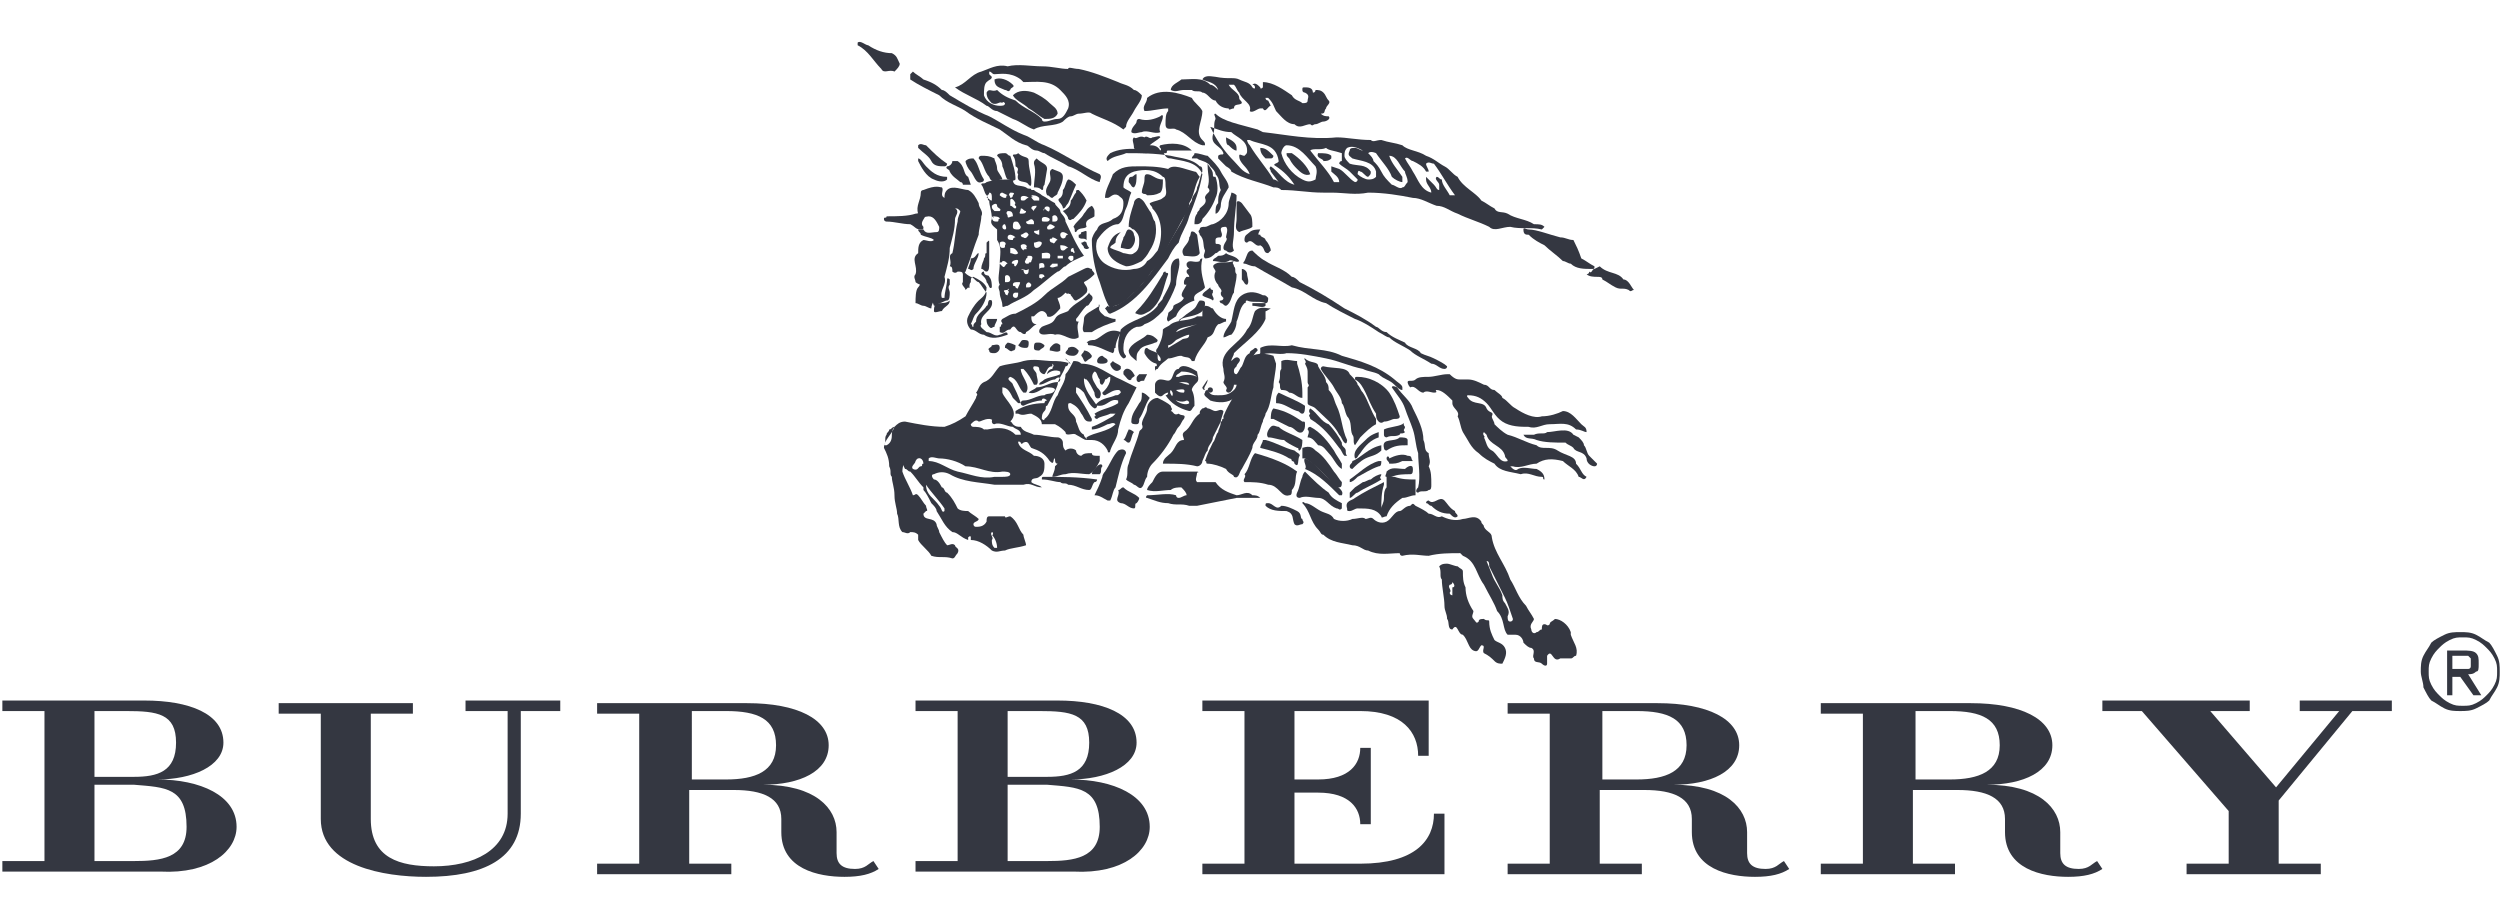 <?xml version="1.0" encoding="utf-8"?>
<!-- Generator: Adobe Illustrator 26.0.1, SVG Export Plug-In . SVG Version: 6.00 Build 0)  -->
<svg version="1.1" id="Layer_1" xmlns="http://www.w3.org/2000/svg" xmlns:xlink="http://www.w3.org/1999/xlink" x="0px" y="0px"
	 viewBox="0 0 95 35" style="enable-background:new 0 0 95 35;" xml:space="preserve">
<style type="text/css">
	.st0{fill:#104076;}
	.st1{fill:#343741;}
</style>
<path class="st0" d="M-39.1,613.7"/>
<g transform="translate(-173.91 -165.98)">
	<g>
		<path class="st1" d="M180.6,194.2c0,1.1-0.7,1.3-1.6,1.3h-1.5V193h1.2C179.9,193,180.6,193.1,180.6,194.2L180.6,194.2z
			 M182.9,197.4c0-1.2-1.4-1.8-3-1.8c1.3,0,2.5-0.5,2.5-1.4c0-1.1-1.3-1.6-3-1.6h-5.4v0.4h1.6v5.7h-1.6v0.4h6
			C181.9,199.2,182.9,198.3,182.9,197.4L182.9,197.4z M181,197.4c0,1.2-1,1.3-2,1.3h-1.5v-2.9h1.5C180.2,195.9,181,195.9,181,197.4"
			/>
		<path class="st1" d="M193.7,193v3.9c0,1.7-1.4,2.4-3.6,2.4c-1.6,0-4-0.4-4-2.2v-4h-1.6v-0.4h5.1v0.4h-1.6v4c0,1.5,1.1,1.8,2.4,1.8
			c1.5,0,2.8-0.6,2.8-2V193h-1.6v-0.4h3.6v0.4L193.7,193"/>
		<path class="st1" d="M203.4,194.3c0,1-0.8,1.3-1.9,1.3h-1.3V193h1.3C202.7,193,203.4,193.3,203.4,194.3L203.4,194.3z M207.3,199
			l-0.2-0.3c-0.2,0.1-0.3,0.3-0.7,0.3c-0.5,0-0.7-0.2-0.7-0.6v-0.8c0-0.9-0.8-1.8-2.8-1.8c1.4,0,2.5-0.5,2.5-1.5
			c0-1-1.2-1.6-3.1-1.6h-5.7v0.4h1.6v5.7h-1.6v0.4h5.1v-0.4h-1.6V196h1.7c1.1,0,1.8,0.3,1.8,1.1v0.5c0,1.4,1.4,1.7,2.4,1.7
			C206.6,199.3,207,199.2,207.3,199"/>
		<path class="st1" d="M215.3,194.2c0,1.1-0.7,1.3-1.6,1.3h-1.5V193h1.2C214.6,193,215.3,193.1,215.3,194.2L215.3,194.2z
			 M217.6,197.4c0-1.2-1.4-1.8-3-1.8c1.3,0,2.5-0.5,2.5-1.4c0-1.1-1.3-1.6-3-1.6h-5.4v0.4h1.6v5.7h-1.6v0.4h6
			C216.6,199.2,217.6,198.3,217.6,197.4L217.6,197.4z M215.7,197.4c0,1.2-1,1.3-2,1.3h-1.5v-2.9h1.5
			C214.9,195.9,215.7,195.9,215.7,197.4"/>
		<path class="st1" d="M219.6,199.2v-0.4h1.6V193h-1.6v-0.4h8.6v2.1h-0.4c0-0.9-0.6-1.7-2.2-1.7h-2.5v2.6h0.9c1.2,0,1.6-0.6,1.6-1.2
			h0.4v2.9h-0.4c0-0.6-0.4-1.2-1.6-1.2h-0.9v2.7h2.5c2.1,0,2.8-0.9,2.8-1.9h0.4v2.3L219.6,199.2"/>
		<path class="st1" d="M238,194.3c0,1-0.8,1.3-1.9,1.3h-1.3V193h1.3C237.3,193,238,193.3,238,194.3L238,194.3z M241.9,199l-0.2-0.3
			c-0.2,0.1-0.3,0.3-0.7,0.3c-0.5,0-0.7-0.2-0.7-0.6v-0.8c0-0.9-0.8-1.8-2.8-1.8c1.4,0,2.5-0.5,2.5-1.5c0-1-1.2-1.6-3.1-1.6h-5.7
			v0.4h1.6v5.7h-1.6v0.4h5.1v-0.4h-1.6V196h1.7c1.1,0,1.8,0.3,1.8,1.1v0.5c0,1.4,1.4,1.7,2.4,1.7C241.2,199.3,241.6,199.2,241.9,199
			"/>
		<path class="st1" d="M249.9,194.3c0,1-0.8,1.3-1.9,1.3h-1.3V193h1.3C249.2,193,249.9,193.3,249.9,194.3L249.9,194.3z M253.8,199
			l-0.2-0.3c-0.2,0.1-0.3,0.3-0.7,0.3c-0.5,0-0.7-0.2-0.7-0.6v-0.8c0-0.9-0.8-1.8-2.8-1.8c1.4,0,2.5-0.5,2.5-1.5
			c0-1-1.2-1.6-3.1-1.6h-5.7v0.4h1.6v5.7h-1.6v0.4h5.1v-0.4h-1.6V196h1.7c1.1,0,1.8,0.3,1.8,1.1v0.5c0,1.4,1.4,1.7,2.4,1.7
			C253.1,199.3,253.5,199.2,253.8,199"/>
		<path class="st1" d="M263.3,193l-2.8,3.4v2.4h1.6v0.4H257v-0.4h1.6v-2l-3.3-3.8h-1.5v-0.4h5.6v0.4h-1.5l2.5,2.9l2.4-2.9h-1.5v-0.4
			h3.5v0.4H263.3"/>
	</g>
	<path class="st1" d="M266.2,191.5c0,0.2,0,0.3,0.1,0.5c0.1,0.2,0.2,0.3,0.3,0.4c0.1,0.1,0.2,0.2,0.4,0.3c0.2,0.1,0.3,0.1,0.5,0.1
		s0.3,0,0.5-0.1c0.2-0.1,0.3-0.2,0.4-0.3c0.1-0.1,0.2-0.2,0.3-0.4c0.1-0.2,0.1-0.3,0.1-0.5c0-0.2,0-0.3-0.1-0.5
		c-0.1-0.2-0.2-0.3-0.3-0.4c-0.1-0.1-0.2-0.2-0.4-0.3c-0.2-0.1-0.3-0.1-0.5-0.1c-0.2,0-0.3,0-0.5,0.1c-0.2,0.1-0.3,0.2-0.4,0.3
		c-0.1,0.1-0.2,0.2-0.3,0.4C266.2,191.2,266.2,191.3,266.2,191.5L266.2,191.5z M265.9,191.5c0-0.2,0-0.4,0.1-0.6
		c0.1-0.2,0.2-0.3,0.3-0.5c0.1-0.1,0.3-0.2,0.5-0.3c0.2-0.1,0.4-0.1,0.6-0.1c0.2,0,0.4,0,0.6,0.1c0.2,0.1,0.3,0.2,0.5,0.3
		c0.1,0.1,0.2,0.3,0.3,0.5c0.1,0.2,0.1,0.4,0.1,0.6c0,0.2,0,0.4-0.1,0.6c-0.1,0.2-0.2,0.3-0.3,0.5c-0.1,0.1-0.3,0.2-0.5,0.3
		c-0.2,0.1-0.4,0.1-0.6,0.1c-0.2,0-0.4,0-0.6-0.1c-0.2-0.1-0.3-0.2-0.5-0.3c-0.1-0.1-0.2-0.3-0.3-0.5
		C266,191.9,265.9,191.7,265.9,191.5L265.9,191.5z M267.1,191.4h0.3c0.1,0,0.1,0,0.2,0c0.1,0,0.1,0,0.1,0c0,0,0.1,0,0.1-0.1
		c0,0,0-0.1,0-0.2c0-0.1,0-0.1,0-0.1c0,0-0.1-0.1-0.1-0.1c0,0-0.1,0-0.1,0c0,0-0.1,0-0.1,0h-0.4V191.4z M266.9,190.7h0.6
		c0.2,0,0.4,0,0.5,0.1c0.1,0.1,0.1,0.2,0.1,0.4c0,0.2,0,0.3-0.1,0.3c-0.1,0.1-0.2,0.1-0.3,0.1l0.5,0.8h-0.3l-0.5-0.7h-0.3v0.7h-0.2
		L266.9,190.7z"/>
	<g>
		<path class="st1" d="M221,169c0.2,0.1,0.4,0.1,0.5,0.3c0,0,0.1,0.1,0.1,0c0,0,0-0.1-0.1-0.1c0.1-0.1,0.2,0,0.3,0.1
			c0,0.1,0.1,0,0.1,0c0,0,0,0,0-0.1c0,0,0,0,0-0.1c0.4,0,0.8,0.3,1.1,0.5c0.1,0.2,0.3,0.2,0.4,0.3c0.1,0,0.2,0,0.2-0.1
			c0-0.1,0.1-0.2-0.1-0.3c0,0-0.1,0-0.1-0.1c0-0.1,0-0.1,0.1-0.1c0.1,0,0.3,0,0.3,0.2c0.1,0,0.1-0.1,0.1-0.1c0.1,0,0.2,0,0.3,0.1
			c0.1,0.1,0.1,0.2,0.2,0.3c0.1,0.1-0.1,0.2-0.1,0.3c-0.1,0.1,0,0.2-0.2,0.2c0.1,0.1,0.2,0.1,0.3,0.1c0.1,0.1-0.1,0.2-0.2,0.2
			c-0.1,0-0.2,0.1-0.3,0.1c-0.1,0-0.1,0.1-0.2,0c-0.2,0-0.4,0.2-0.6,0c-0.3,0-0.5-0.3-0.7-0.5c-0.1-0.2-0.1-0.3-0.3-0.5
			c0,0-0.1,0-0.1,0c0,0.1,0.1,0.1,0.1,0.1l0.1,0.2c-0.1,0-0.2,0.3-0.3,0.1c0,0-0.1,0-0.1,0c-0.1,0-0.3,0.2-0.4,0.1
			c0.1-0.3-0.3-0.4-0.4-0.7c-0.1-0.1-0.1-0.2-0.2-0.3c-0.1,0-0.1,0-0.2,0c0.1,0.2,0.4,0.3,0.4,0.5c0,0.1,0.1,0.1,0.1,0.2
			c-0.1,0.1-0.3,0-0.3,0.2c-0.1,0-0.2,0.1-0.2,0c-0.2,0-0.4-0.1-0.5-0.3c-0.2,0-0.3-0.3-0.5-0.3c-0.1-0.1-0.3,0-0.4-0.1
			c-0.1,0-0.2,0-0.3,0c-0.2,0-0.3,0.1-0.5,0c0-0.2,0.3-0.3,0.4-0.4c0.4,0,0.8-0.1,1.1,0.2c0.1,0,0.2,0.1,0.3,0.2l0,0
			c-0.1-0.3-0.4-0.3-0.6-0.4c0.1-0.2,0.4-0.1,0.5-0.1C220.6,169,220.8,168.9,221,169"/>
		<path class="st1" d="M207.8,168c0.2,0.1,0.2,0.2,0.3,0.4c0,0.1-0.1,0.2-0.2,0.3c-0.2-0.1-0.4,0.1-0.5-0.1
			c-0.3-0.3-0.5-0.7-0.9-0.9c0,0,0-0.1,0-0.1c0.1-0.1,0.3,0.1,0.4,0.1C207.2,167.9,207.5,168,207.8,168"/>
		<path class="st1" d="M219.6,170.2c0,0.4-0.3,0.8,0,1.1c0.1,0.1,0.1,0.1,0.1,0.2c0,0-0.1,0-0.1,0c-0.4-0.1-0.6-0.5-1-0.6
			c-0.1-0.1-0.4,0.1-0.4-0.2c0-0.2,0-0.4,0.1-0.5c0,0,0-0.1,0-0.1c-0.3,0-0.6,0.1-0.9,0.1c-0.1-0.2,0.1-0.3,0.1-0.5
			c0.5-0.4,1.2-0.2,1.7,0C219.3,169.9,219.5,170,219.6,170.2"/>
		<path class="st1" d="M209,169c0.3,0.1,0.5,0.2,0.7,0.4c0.1,0,0.2,0.1,0.3,0.2c0.5,0.3,1,0.6,1.5,0.8c0.4,0.2,0.8,0.5,1.3,0.7
			c0.3,0.1,0.5,0.3,0.8,0.4c0.7,0.3,1.4,0.8,2.1,1.1c0.1,0.1,0,0.2,0,0.3c-0.4-0.1-0.8-0.5-1.2-0.6c-0.3-0.2-0.6-0.3-0.9-0.5
			c-0.1,0-0.2-0.1-0.3-0.1c-0.2,0-0.3-0.2-0.4-0.2c-0.4-0.1-0.7-0.4-1-0.6c-0.4-0.2-0.9-0.4-1.3-0.7c-0.3-0.2-0.7-0.3-1-0.6
			c-0.4-0.2-0.8-0.4-1.1-0.6c0,0,0-0.1,0-0.2c0,0,0.1-0.1,0.1-0.1C208.7,168.8,208.9,168.9,209,169"/>
		<path class="st1" d="M213.2,169.5c-0.3-0.1-0.6-0.1-0.8,0.1c0.1,0.2,0.4,0.3,0.6,0.5c0.2,0.1,0.4,0.3,0.6,0.4c0.2,0,0.4,0,0.5-0.2
			c0-0.2-0.2-0.3-0.3-0.4C213.6,169.7,213.4,169.6,213.2,169.5L213.2,169.5z M211.7,169C211.7,169,211.7,169,211.7,169
			c0,0.3,0.2,0.3,0.4,0.4c0.1,0,0.1,0.1,0.2,0c0-0.1,0.2-0.1,0.1-0.2C212.2,169,211.9,168.9,211.7,169L211.7,169z M211.7,168.8
			c-0.1,0-0.1-0.1-0.2-0.1l0,0.1c0,0,0,0,0.1,0.1c0,0.1-0.1,0.1-0.2,0.2c-0.1,0.1-0.1,0.3-0.1,0.5c0.1,0.3,0.4,0.4,0.6,0.4
			c0.1,0,0.2,0,0.2-0.1c0,0-0.1-0.1-0.1,0c-0.1-0.1-0.2,0.1-0.4,0c-0.1-0.1-0.2-0.2-0.2-0.4c0.1-0.2,0.2,0,0.4-0.1
			c0.2,0.2,0.4,0.3,0.7,0.4c0.3,0.3,0.7,0.4,1,0.7c0,0,0,0.1,0.1,0.1c0.2,0,0.3-0.1,0.5-0.1c0.2,0,0.3-0.2,0.4-0.4
			c0.1-0.3-0.1-0.5-0.3-0.7c-0.4-0.4-0.9-0.3-1.4-0.3c0,0-0.1-0.1-0.1-0.1C212.3,168.7,211.9,168.8,211.7,168.8L211.7,168.8z
			 M214.9,168.6c0.5,0.1,1,0.3,1.5,0.5c0.2,0.1,0.4,0.1,0.6,0.3c0.1,0,0.2,0.1,0.3,0.2c0,0.2-0.2,0.4-0.3,0.6
			c-0.1,0.2-0.3,0.4-0.3,0.6l-0.1,0.1c-0.4-0.3-0.8-0.4-1.2-0.6c-0.1-0.1-0.3,0-0.5,0c-0.1,0-0.2,0.1-0.3,0.1l0,0
			c-0.1,0-0.2,0.1-0.3,0.2c-0.3,0.2-0.8,0.1-1.1,0.3c-0.3-0.1-0.5-0.3-0.8-0.4c-0.2-0.1-0.4-0.2-0.6-0.3c-0.2,0-0.3-0.2-0.4-0.2
			c-0.4-0.3-0.8-0.4-1.2-0.7l0,0c0.4-0.1,0.6-0.5,1-0.6c0.3-0.1,0.6-0.3,1-0.2c0.4-0.1,0.9,0,1.3,0c0.4,0,0.7,0.1,1,0.1
			C214.5,168.5,214.7,168.6,214.9,168.6"/>
		<path class="st1" d="M218.1,170.4c0,0.2-0.2,0.4-0.1,0.6c-0.2,0.1-0.5-0.1-0.7,0c-0.1,0-0.3,0.1-0.4,0c0-0.2,0.2-0.3,0.2-0.4
			c0,0,0-0.1,0.1-0.1c0.3,0.1,0.6,0,0.8-0.1C218.1,170.3,218.1,170.4,218.1,170.4"/>
		<path class="st1" d="M218,171.2c-0.1,0.1-0.3,0.2-0.4,0.3c0.1,0,0.3,0,0.4,0.2c-0.1,0.1-0.3,0-0.5,0.1c-0.2,0-0.4,0-0.5-0.2
			c0-0.2-0.1-0.3,0-0.4c0.1,0.1,0.2-0.1,0.4,0c0.1-0.1,0.2,0.1,0.3,0C217.8,171.2,218,171.1,218,171.2"/>
		<path class="st1" d="M223,171.8c0,0-0.1,0-0.2,0c0,0.1,0,0.1,0.1,0.2c0.1,0.2,0.2,0.3,0.3,0.4c0.1,0.1,0.3,0.3,0.5,0.2
			C223.6,172.3,223.3,172,223,171.8L223,171.8z M221.8,171.6C221.7,171.6,221.7,171.6,221.8,171.6c0,0.2,0.1,0.3,0.2,0.4
			c0.1,0,0.2,0,0.2,0c0.1,0,0.1-0.1,0.1-0.1C222.1,171.7,222,171.6,221.8,171.6L221.8,171.6z M224,171.8c-0.1,0.2,0.2,0.2,0.2,0.3
			c0.1,0,0.2,0,0.3-0.1c0,0,0-0.1,0-0.1C224.4,171.8,224.2,171.8,224,171.8L224,171.8z M222.8,171.5c-0.1,0-0.2,0.2-0.2,0.3
			c0.1,0.4,0.4,0.8,0.8,1c0.2,0.1,0.3,0.1,0.5,0c0-0.1,0.1-0.3,0-0.5C223.6,172,223.3,171.5,222.8,171.5L222.8,171.5z M227.3,172
			c0.1,0.2,0.2,0.3,0.3,0.5c0.2,0.3,0.3,0.7,0.7,0.8c0-0.2-0.2-0.3-0.2-0.5c0,0,0-0.1,0-0.1c0.1,0.1,0.2,0.2,0.3,0.3
			c0.1,0.1,0.1,0.2,0.2,0.2c0-0.1,0-0.1,0-0.2c0-0.1-0.2-0.2-0.1-0.3c0.1,0,0.1,0.1,0.2,0.1c0,0.2,0.2,0.4,0.3,0.6
			c0.1,0,0.2,0,0.2,0c-0.3-0.4-0.5-0.8-0.8-1.2c-0.1,0-0.2-0.1-0.3,0c0,0.1,0.1,0.2,0.1,0.3c0,0-0.1,0-0.1,0
			c-0.1-0.2-0.3-0.3-0.5-0.4C227.5,172.1,227.4,171.9,227.3,172L227.3,172z M224.3,171.6c-0.2,0.1-0.5,0-0.6,0.1
			c0.3,0.4,0.7,0.8,0.9,1.2l0.1,0c0,0,0.1,0,0.1,0c0-0.2-0.2-0.3-0.3-0.4c0-0.1,0-0.1,0-0.2l0.3,0.1c0.2,0.1,0.4,0.4,0.6,0.5
			c0,0,0.1,0,0.1-0.1c-0.1-0.1-0.2-0.2-0.3-0.3c-0.1-0.1-0.3-0.2-0.4-0.3c0,0,0-0.1,0.1-0.1c0-0.1,0-0.2,0-0.3
			C224.6,171.7,224.4,171.7,224.3,171.6L224.3,171.6z M220.5,171.2C220.4,171.2,220.4,171.2,220.5,171.2c0,0.1,0,0.3,0.1,0.3
			c0.1,0.1,0.2,0.2,0.3,0.2c0,0,0,0,0-0.1C220.9,171.4,220.7,171.3,220.5,171.2L220.5,171.2z M221.4,171.3L221.4,171.3L221.4,171.3
			L221.4,171.3l-0.1,0c0,0,0,0.1,0.1,0.2c0.3,0.5,0.6,0.8,0.9,1.3c0.1,0,0.2,0.1,0.2,0.1l-0.3-0.4c0-0.1-0.1-0.1,0-0.2
			c0.3,0.2,0.5,0.6,0.9,0.7c-0.2-0.3-0.4-0.5-0.7-0.7c-0.2-0.1,0.1-0.1,0.1-0.2C222.4,171.4,221.8,171.5,221.4,171.3L221.4,171.3z
			 M225.9,171.8c0.1,0.1,0.2,0.2,0.2,0.3c0.1,0.1,0.2,0.2,0.3,0.4c0.1,0.2,0.2,0.3,0.4,0.5c0.1,0,0.3,0.2,0.4,0.1
			c0.1,0,0.1-0.1,0.2-0.2c0-0.2-0.1-0.3-0.1-0.4c-0.2-0.2-0.3-0.6-0.6-0.6c0.1,0.3,0.3,0.5,0.5,0.8c0,0.1,0,0.1,0,0.2
			c-0.1,0-0.3-0.1-0.4-0.2c-0.1-0.3-0.4-0.6-0.6-0.9C226.2,171.8,226,171.7,225.9,171.8L225.9,171.8z M225.7,171.7
			c-0.2-0.1-0.4-0.2-0.6-0.1c-0.1,0.1-0.1,0.2-0.1,0.3c0,0.1,0.1,0.2,0.2,0.3c0.3,0.1,0.6,0,0.8,0.3c0,0.1,0,0.1-0.1,0.2
			c-0.1,0-0.2-0.2-0.3-0.2c-0.1-0.1-0.1,0.1-0.1,0.1c0.1,0.1,0.3,0.2,0.4,0.2c0.1,0,0.2,0,0.3-0.1c0-0.1,0-0.2,0-0.2
			c-0.1-0.4-0.6-0.4-0.9-0.5c-0.1-0.1-0.2-0.1-0.1-0.3c0-0.1,0.1-0.1,0.2-0.1c0.1,0,0.2,0.1,0.3,0.1
			C225.7,171.9,225.7,171.9,225.7,171.7L225.7,171.7z M219.9,170.8L219.9,170.8l0.1,0.2c0.2,0.4,0.5,0.8,0.8,1.1
			c0.2,0.2,0.3,0.4,0.6,0.5c-0.1-0.3-0.4-0.4-0.4-0.7c0-0.1,0.1,0,0.2,0c0.1-0.1,0.1-0.1,0.1-0.2c0-0.4-0.4-0.5-0.6-0.7
			C220.4,171,220.2,170.9,219.9,170.8L219.9,170.8z M221.7,170.9l0.2,0.1c0.9,0.1,1.8,0.3,2.8,0.2c0.4,0,0.8,0.1,1.3,0.1
			c0.1,0.1,0.2,0,0.4,0c0.3,0.1,0.5,0.1,0.8,0.2c0.2,0.2,0.6,0.2,0.9,0.4c0.3,0.1,0.5,0.3,0.7,0.4c0.2,0.1,0.3,0.3,0.5,0.4
			c0.2,0.4,0.7,0.6,0.9,0.9c0.2,0.1,0.3,0.2,0.5,0.3c0.1,0.2,0.3,0.1,0.5,0.2c0.3,0.2,0.7,0.2,1,0.4c0.2,0,0.3,0,0.4,0.1
			c0,0,0,0-0.1,0.1c-0.4-0.1-0.8,0-1.2-0.1c-0.3,0-0.6,0.2-0.8,0c-0.4-0.2-0.8-0.3-1.2-0.5c-0.3-0.1-0.5-0.3-0.8-0.3
			c-0.3-0.1-0.6-0.3-0.9-0.3c-0.5-0.1-1.1-0.2-1.7-0.2c-0.5,0.1-0.9,0-1.4,0c-0.1,0-0.2,0-0.3,0c-0.6,0-1-0.1-1.6-0.1
			c-0.1-0.1-0.2-0.1-0.3-0.1c-0.5-0.2-1.1-0.3-1.6-0.6c0-0.1-0.2-0.2-0.2-0.2l0,0c-0.1-0.1-0.2-0.2-0.3-0.3c0,0,0-0.1,0-0.1
			c0.1-0.1,0.2,0,0.2-0.1c-0.1-0.3-0.5-0.3-0.4-0.7c0.1-0.2,0-0.4,0.1-0.6c0-0.1-0.1-0.2,0-0.2C220.4,170.6,221,170.7,221.7,170.9"
			/>
		<path class="st1" d="M219.2,171.7c0,0-0.1,0-0.2,0c-0.2,0-0.4,0-0.7,0c-0.1,0,0,0.1-0.1,0.1c-0.1,0-0.1,0-0.2-0.1
			c0.1-0.1-0.1-0.1,0-0.2C218.4,171.4,218.9,171.4,219.2,171.7L219.2,171.7"/>
		<path class="st1" d="M219.8,171.9C219.8,171.9,219.9,172,219.8,171.9c0.2,0.2,0.4,0.4,0.5,0.6c0.1,0.2,0.3,0.4,0.3,0.6
			c-0.1,0.2-0.3,0.4-0.3,0.7c0,0.1-0.1,0.3-0.2,0.3c0-0.2,0-0.3,0.1-0.4c0-0.2,0-0.3,0.1-0.5c-0.1-0.2,0-0.4-0.2-0.6
			c0-0.1-0.1-0.2-0.2-0.3c-0.1-0.2-0.4-0.2-0.5-0.3c-0.1,0-0.1,0-0.2,0c0-0.1,0.1-0.1,0.1-0.2C219.5,171.8,219.7,171.9,219.8,171.9"
			/>
		<path class="st1" d="M218.4,172c0.4,0.1,1,0.1,1.2,0.6c-0.1,0.6-0.3,1.1-0.5,1.6c-0.1,0.4-0.3,0.6-0.4,1c-0.2,0.2-0.3,0.4-0.4,0.6
			c-0.6,0.8-1.2,1.7-2.2,2.1c-0.1,0-0.1-0.1-0.2-0.2c0,0,0,0,0.1-0.1c0.1,0.1,0.2,0,0.3,0c0.6-0.3,1.1-0.9,1.5-1.5
			c0.3-0.5,0.6-1,0.9-1.5c0.2-0.3,0.3-0.7,0.5-1c0-0.2,0.2-0.3,0.2-0.5c0.1-0.2,0.1-0.4,0.2-0.6c0-0.1,0-0.2-0.1-0.2
			c-0.3-0.3-0.7-0.3-1.1-0.4c-0.6-0.1-1.2-0.1-1.7-0.1c-0.2,0.1-0.5,0.1-0.7,0.3c-0.1-0.1,0-0.2,0.1-0.3c0.6-0.3,1.4-0.1,2-0.1
			C218.2,172,218.3,172,218.4,172"/>
		<path class="st1" d="M220,172.6c0,0.1,0,0.1,0.1,0.1c0.1,0.3,0.1,0.6,0,0.8c-0.1,0.3-0.3,0.6-0.5,0.8c0,0.1-0.1,0.2-0.2,0.2
			l-0.1,0c0-0.1,0-0.3,0.1-0.4c0-0.1,0.1-0.1,0.1-0.2c0.1-0.1,0.3-0.2,0.2-0.4c0-0.2,0.3-0.2,0.1-0.4c0.1-0.3,0-0.5,0-0.8
			c0-0.1,0-0.2-0.1-0.3C219.8,172.3,220,172.4,220,172.6"/>
		<path class="st1" d="M212.3,171.9L212.3,171.9c0.1,0.3,0.2,0.6,0.2,0.9c-0.1,0.1-0.2,0-0.3,0c-0.1-0.1-0.1-0.3-0.2-0.5
			c0-0.2-0.1-0.3-0.2-0.4c0-0.1,0.2-0.1,0.3-0.1C212.2,171.8,212.2,171.9,212.3,171.9"/>
		<path class="st1" d="M213,172.1c0,0.3,0.1,0.5,0.1,0.8c0,0.1,0,0.2-0.1,0.1c-0.1-0.2-0.5,0-0.4-0.4c-0.1-0.1,0.1-0.2-0.1-0.3
			c0-0.1,0-0.3-0.1-0.4c0-0.1,0.1,0,0.2-0.1C212.8,172,213,171.9,213,172.1"/>
		<path class="st1" d="M209.9,172.2c0,0,0,0.1-0.1,0.1c-0.2,0-0.4,0-0.5-0.2c-0.1-0.2-0.3-0.3-0.5-0.5c0,0,0-0.1,0-0.1
			c0.1-0.1,0.2,0,0.3,0C209.4,171.8,209.6,172,209.9,172.2"/>
		<path class="st1" d="M211.7,172c0,0.1,0.1,0.2,0.1,0.4c0,0.1,0.2,0.3,0.2,0.4c-0.2,0-0.4,0.2-0.5-0.1c-0.2-0.2-0.2-0.5-0.4-0.7
			c0-0.1,0.1-0.1,0.1-0.1C211.4,171.9,211.5,171.9,211.7,172C211.6,172,211.6,172,211.7,172"/>
		<path class="st1" d="M213.7,172.4l-0.1,0.6c-0.1,0.1,0,0.2-0.1,0.2c-0.1-0.1-0.2-0.1-0.3-0.1c0-0.3,0.1-0.6,0-0.9
			c0-0.1,0-0.1,0.1-0.2C213.5,172.2,213.7,172.2,213.7,172.4"/>
		<path class="st1" d="M210.9,172c0.2,0.2,0.2,0.5,0.4,0.8c0,0.1-0.1,0.1-0.1,0.1c-0.2,0.1-0.3-0.3-0.4-0.4
			c-0.1-0.1-0.2-0.3-0.2-0.4C210.7,172,210.8,172,210.9,172"/>
		<path class="st1" d="M214.3,172.7c0,0.2-0.1,0.4-0.2,0.6c0,0,0,0,0,0c0,0.1-0.1,0.1-0.2,0.2c-0.1,0-0.1-0.1-0.2-0.1
			c-0.1-0.2,0-0.3,0.1-0.5c0.1-0.2-0.1-0.4,0.1-0.5C214.1,172.5,214.3,172.5,214.3,172.7"/>
		<path class="st1" d="M209.1,172.3c0.2,0.2,0.4,0.4,0.8,0.4c0,0,0,0.1,0,0.1c-0.1,0.1-0.3,0.1-0.5,0c-0.3-0.1-0.5-0.5-0.6-0.7
			c0,0,0-0.1,0-0.1C208.9,172,209,172.2,209.1,172.3"/>
		<path class="st1" d="M210.7,172.7l0.1,0.3c-0.1,0-0.2,0-0.3,0c0,0,0-0.1-0.1-0.1l0,0c-0.1-0.1-0.3-0.2-0.4-0.4
			c0-0.1-0.2-0.1-0.1-0.2c0.1,0,0.2-0.1,0.2-0.2c0.1,0,0.2,0,0.2,0C210.6,172.3,210.5,172.6,210.7,172.7"/>
		<path class="st1" d="M220.9,173.4c0,0.4-0.1,0.9-0.1,1.4c0,0.3-0.1,0.5,0,0.7c-0.1,0.1-0.2,0.1-0.3,0c-0.1,0-0.1-0.1-0.1-0.1
			c0-0.2,0.2-0.3,0.1-0.4c0-0.1,0.1-0.3,0-0.4c-0.1,0-0.2,0-0.2,0.1c0,0.1,0.1,0.2,0,0.3c-0.1,0-0.2,0-0.2,0.1c0,0.1,0,0.1,0,0.1
			c0,0.1,0.1,0,0.2,0.1c0,0.1,0,0.1,0,0.2c-0.1,0-0.1,0.1-0.2,0.1c-0.1,0.1-0.2,0.2-0.4,0.2c-0.1-0.1,0-0.2,0-0.3
			c-0.1-0.2,0-0.4-0.2-0.6c0-0.1-0.1-0.1,0-0.2c0-0.1,0.1-0.1,0.2-0.1c0.1,0,0.2-0.1,0.3-0.1c0.3-0.1,0.6-0.4,0.6-0.8
			c0-0.1,0.1-0.3,0.1-0.4C220.7,173.3,220.8,173.3,220.9,173.4"/>
		<path class="st1" d="M214.8,173c-0.1,0.2-0.2,0.5-0.3,0.7c-0.1,0.1-0.1,0.2-0.2,0.2c0-0.2-0.3-0.3-0.1-0.4
			c0.1-0.1,0.1-0.2,0.1-0.3c0.1-0.1,0.1-0.3,0.2-0.4C214.6,172.8,214.7,172.9,214.8,173"/>
		<path class="st1" d="M233.2,175c0.2,0,0.3,0.1,0.5,0.1c0.1,0.2,0.2,0.4,0.3,0.7c0.2,0.1,0.3,0.2,0.5,0.3c0,0.1,0,0.1-0.1,0.1
			c-0.3,0-0.6,0-0.8-0.2c-0.1,0-0.2-0.1-0.3-0.1c-0.2-0.2-0.5-0.4-0.7-0.6c-0.2-0.1-0.4-0.2-0.6-0.4c-0.1,0-0.2,0-0.2-0.2
			c0-0.1,0.1,0,0.2,0C232.3,174.7,232.8,174.9,233.2,175"/>
		<path class="st1" d="M221.4,174.1c0.1,0.1,0.1,0.3,0.1,0.5c-0.1,0.1-0.3,0.1-0.5,0.2c-0.2-0.1-0.1-0.3-0.1-0.5l0-0.6
			c0-0.1,0.1-0.1,0.2,0L221.4,174.1"/>
		<path class="st1" d="M215.2,173.6c-0.1,0.3-0.3,0.5-0.5,0.7c-0.1,0-0.1,0.1-0.2,0c0-0.1-0.1-0.2-0.2-0.3c0.2-0.1,0.3-0.2,0.3-0.4
			c0.1-0.1,0.1-0.2,0.2-0.3c0-0.1,0-0.1,0.1-0.1C215,173.3,215.1,173.4,215.2,173.6"/>
		<path class="st1" d="M209.7,173.1c0.1,0.1-0.1,0.3,0.1,0.4c0-0.1,0-0.2,0.1-0.3c0.2-0.2,0.6,0,0.8,0c0.2,0.1,0.3,0.3,0.4,0.5
			c0,0.2,0.2,0.3,0.1,0.5c0,0.2-0.1,0.5-0.1,0.7c-0.2,0.5-0.3,0.9-0.5,1.4l-0.1,0.1c0-0.1-0.1-0.1-0.2-0.1c-0.1,0.1-0.2,0-0.2,0
			c0-0.1,0-0.2-0.1-0.2c0.1-0.2-0.1-0.4,0.1-0.5c0.1-0.4,0.1-0.8,0.2-1.2c0-0.2,0.1-0.3,0.1-0.4c-0.1-0.1-0.1-0.1-0.2-0.1l0,0
			c0.2,0.1,0,0.3,0,0.4c0,0.4-0.1,0.7-0.2,1.1c0,0.4-0.1,0.7-0.2,1.1c0.1,0.3-0.2,0.5-0.1,0.8c0,0,0.1,0,0.1,0
			c0-0.2,0.1-0.5,0.1-0.7c0-0.1,0.1,0,0.1,0c0,0.1,0,0.1,0,0.2c-0.1,0.1,0,0.2,0,0.3c0,0.1,0,0.3-0.1,0.3c-0.1,0-0.2,0.1-0.3,0.1
			c0,0-0.1,0.1-0.2,0.1c-0.1-0.2,0-0.5-0.3-0.6c-0.1-0.2-0.3-0.2-0.4-0.3c0-0.1-0.1-0.2,0-0.3c0.1-0.3-0.2-0.6,0.1-0.8
			c0-0.2,0-0.4,0.2-0.5c0.1,0,0.3,0.1,0.4,0c-0.1-0.1-0.3-0.1-0.5-0.2c0-0.1-0.1-0.1-0.1-0.2c0.1,0,0.2,0,0.2,0
			c0.1,0.2,0.3,0.1,0.5,0.1c0.1,0,0.1-0.1,0.1-0.2c-0.1-0.2-0.2-0.4-0.4-0.4c-0.1,0-0.3,0.1-0.3-0.1c0,0,0,0-0.1,0
			c-0.1-0.3,0.1-0.5,0.1-0.8c0-0.1,0.1-0.1,0.1-0.1C209.5,173,209.6,173.1,209.7,173.1"/>
		<path class="st1" d="M215.5,174c0,0.1,0,0.1,0,0.2c-0.1,0.1-0.4,0.1-0.3,0.4c-0.1,0.1-0.3,0-0.4,0.2c-0.1,0,0-0.1-0.1-0.2
			c0.1-0.2,0.3-0.3,0.4-0.5c0.1-0.1,0.1-0.2,0.3-0.3C215.4,173.8,215.5,173.9,215.5,174"/>
		<path class="st1" d="M221.8,174.9c0,0.1,0.2,0.1,0.2,0.2c0.1,0.1,0.2,0.3,0.2,0.4c0,0-0.1,0.1-0.1,0.1c-0.2,0-0.1-0.2-0.3-0.3
			c-0.2,0.1-0.3-0.3-0.5-0.1c-0.1,0-0.1-0.1-0.1-0.1c0-0.2,0.1-0.2,0.2-0.3c0.1-0.1,0.3-0.1,0.4-0.1
			C221.7,174.9,221.7,174.9,221.8,174.9"/>
		<path class="st1" d="M235.6,176.6c0.2,0,0.3,0.3,0.4,0.4c-0.1,0-0.1,0.1-0.2,0c-0.2-0.1-0.3,0-0.5-0.1c-0.2-0.1-0.3-0.2-0.5-0.3
			c0-0.1-0.1-0.1-0.2-0.1c-0.1,0-0.3,0-0.4-0.1c0,0,0.1,0,0.1-0.1c0.1,0.1,0.1-0.1,0.2-0.1l0.2-0.1
			C235,176.4,235.4,176.3,235.6,176.6"/>
		<path class="st1" d="M219.4,174.9l0.1,0.7c-0.1,0.2-0.4,0.1-0.6,0.1c-0.2-0.3,0.2-0.4,0.2-0.7c0.1-0.1,0-0.3,0.2-0.2
			C219.3,174.8,219.3,174.8,219.4,174.9"/>
		<path class="st1" d="M216.8,174.7c-0.1,0-0.1,0.2-0.2,0.3c0,0.1-0.1,0.2-0.1,0.4c0.1,0,0.3,0.1,0.4,0c0.1-0.1,0.2-0.3,0.1-0.5
			C217,174.8,216.9,174.7,216.8,174.7L216.8,174.7z M217.2,173.5c-0.1,0-0.2,0.1-0.2,0.2c-0.1,0.3-0.2,0.6-0.2,0.9
			c0.1,0,0.1,0.1,0.2,0.1c0.1,0.1,0.2,0.2,0.2,0.4c0,0.2,0,0.4-0.2,0.5c-0.1,0.1-0.3,0-0.4,0c-0.2-0.1-0.3-0.1-0.5-0.2
			c0-0.1,0.1-0.1,0.2-0.2c0-0.2,0.1-0.3,0.2-0.4l0,0c-0.3,0.1-0.4,0.3-0.5,0.6c0,0.4,0.4,0.6,0.7,0.7c0.2,0,0.4-0.1,0.6-0.2
			c0.1-0.1,0.2-0.2,0.3-0.4c0.2-0.3,0.3-0.7,0.2-1.1c-0.1-0.1-0.1-0.3-0.2-0.4C217.4,173.7,217.4,173.6,217.2,173.5L217.2,173.5z
			 M216.9,172.7c-0.1,0-0.1,0.1-0.1,0.2c0.1,0.1,0.1,0.2,0.2,0.2c0.1-0.1,0.1-0.3,0.1-0.5C217,172.6,217,172.7,216.9,172.7
			L216.9,172.7z M217.5,172.6c-0.1,0-0.1,0.1-0.1,0.2c0,0.2-0.1,0.3-0.1,0.5c0.1,0.1,0.1,0,0.2,0.1c0.2,0,0.3,0,0.5-0.1
			c0.1-0.1,0.1-0.3,0.1-0.5C217.8,172.8,217.7,172.6,217.5,172.6L217.5,172.6z M218.1,172.7c-0.3-0.3-0.7-0.3-1.1-0.2
			c-0.3,0.1-0.4,0.3-0.4,0.6c0.1,0.1,0.2,0.1,0.3,0.2c-0.1,0.2-0.1,0.4-0.2,0.6c-0.1,0.2-0.1,0.5-0.3,0.6c-0.3,0-0.6,0.3-0.8,0.6
			c-0.1,0.3,0,0.7,0.3,0.9c0.3,0.2,0.7,0.3,1.1,0.2c0.2,0,0.4-0.1,0.5-0.3c0.2-0.1,0.3-0.3,0.4-0.4c0.2-0.5,0.2-1.2-0.2-1.6
			c0-0.1-0.1-0.1-0.1-0.2c0.2-0.1,0.4-0.1,0.5-0.2c0.2-0.1,0.1-0.3,0.1-0.5C218.2,172.9,218.2,172.7,218.1,172.7L218.1,172.7z
			 M219.3,172.5c0.1,0,0.1,0.1,0.2,0.2c-0.2,0.3-0.2,0.7-0.4,1c0,0.3-0.2,0.5-0.3,0.7c-0.2,0.4-0.4,0.7-0.6,1.1
			c0,0.2-0.2,0.2-0.2,0.4c-0.1,0.2-0.4,0.4-0.5,0.7c-0.2,0.1-0.3,0.4-0.5,0.5c-0.2,0.2-0.4,0.4-0.7,0.5c-0.1,0-0.1,0.1-0.2,0.1
			c-0.2-0.3-0.3-0.7-0.4-1c-0.2-0.5-0.3-1.1-0.3-1.6c0,0,0,0,0,0c0-0.1,0.1-0.3,0.2-0.4c0.1-0.3,0.4-0.2,0.6-0.4
			c0.3-0.1,0.4-0.3,0.4-0.6c0-0.2-0.1-0.2-0.2-0.3c-0.2-0.1-0.3,0.1-0.4,0.1l-0.1,0c0-0.3,0.2-0.6,0.3-0.9c0.3-0.3,0.6-0.3,1-0.3
			c0.3,0,0.7,0,1.1,0.1C218.5,172.2,218.9,172.4,219.3,172.5"/>
		<path class="st1" d="M209.1,174c0.1,0.2-0.3,0.4-0.1,0.6c0,0.1,0,0.1-0.1,0.1c-0.2,0-0.2-0.1-0.4-0.2c-0.3,0-0.6-0.1-0.9-0.1
			c0,0-0.1,0-0.1-0.1c0-0.1,0.1,0,0.1-0.1c0.4,0,0.8,0,1.1-0.1C208.9,174.1,208.9,173.9,209.1,174"/>
		<path class="st1" d="M222,175.9c0.3,0.2,0.7,0.3,1,0.6c0.1,0,0.2,0.1,0.3,0.2c0.6,0.3,1.1,0.6,1.7,1c0.4,0.2,0.8,0.4,1.2,0.7
			c0.1,0,0.2,0.2,0.4,0.2c0.2,0.2,0.5,0.3,0.7,0.4c0.1,0.2,0.5,0.2,0.6,0.4c0.2,0.1,0.3,0.1,0.5,0.2c0.2,0.1,0.4,0.2,0.5,0.3
			c0,0.1-0.1,0.1-0.1,0.1c-0.2,0-0.3-0.2-0.5-0.2c-0.3-0.2-0.6-0.3-0.8-0.5c-0.3-0.2-0.6-0.3-0.8-0.5c-0.1,0-0.2-0.1-0.4-0.2
			c-0.3-0.2-0.6-0.4-0.9-0.5c-0.4-0.2-0.8-0.4-1.1-0.6c-0.5-0.1-0.8-0.5-1.3-0.6c-0.5-0.3-0.9-0.5-1.4-0.8c-0.2,0-0.3-0.1-0.4-0.1
			c-0.1,0,0-0.1,0-0.1c0.1-0.2,0.1-0.4,0.3-0.4C221.6,175.6,221.8,175.8,222,175.9"/>
		<path class="st1" d="M215.2,175.1c-0.1-0.1-0.2,0-0.3-0.1c0,0,0-0.1,0-0.1c0,0,0.1,0,0.1-0.1l0,0c0.1,0,0.2-0.1,0.2,0L215.2,175.1
			"/>
		<path class="st1" d="M221,175.9L221,175.9c-0.1,0.1-0.3-0.1-0.4,0c-0.2,0.1-0.4,0-0.6,0c0-0.1,0.1-0.1,0.2-0.2
			c0.1,0,0.2,0,0.3-0.1C220.6,175.7,220.9,175.7,221,175.9"/>
		<path class="st1" d="M215.3,175.4C215.3,175.4,215.3,175.5,215.3,175.4c-0.1,0.1-0.2,0-0.2,0c0-0.1-0.1-0.1-0.1-0.2
			c0.1,0,0.1-0.1,0.2,0C215.2,175.2,215.2,175.3,215.3,175.4"/>
		<path class="st1" d="M219.6,175.8c-0.1,0.4,0,0.7,0.1,1.1c-0.1,0.2-0.5,0.2-0.4,0.5c-0.3,0.1-0.6,0.3-0.7,0.6l-0.3,0.2
			c-0.1-0.1,0-0.2,0-0.3c0-0.1,0.2-0.1,0.2-0.3c0.1-0.1,0.3-0.1,0.4-0.3c-0.2-0.1,0-0.3,0.1-0.5c-0.1,0-0.1,0-0.1-0.1
			c0-0.1,0.1-0.2,0.1-0.2c0,0,0.1,0,0.1,0c0-0.1-0.1-0.1-0.1-0.2c0-0.1,0.1-0.1,0.1-0.1c-0.1-0.1-0.1-0.1-0.1-0.2
			c0.1-0.2,0.3,0,0.5-0.1C219.5,175.8,219.6,175.8,219.6,175.8"/>
		<path class="st1" d="M218.7,175.8c0.1,0.3-0.1,0.6-0.1,1c-0.1,0.3-0.3,0.7-0.5,1c-0.2,0.2-0.4,0.4-0.7,0.5
			c-0.1,0.1-0.2,0.1-0.3,0.1c-0.3,0.1-0.5,0.4-0.5,0.8c0,0.1,0,0.2,0.1,0.3c0,0.1-0.1,0.1-0.1,0.1c-0.3-0.2-0.2-0.7-0.1-1.1
			c0.4-0.4,1-0.4,1.4-0.9c0-0.1,0.2-0.2,0.2-0.3c0.1-0.2,0.3-0.5,0.3-0.7c0-0.1,0-0.3,0-0.4C218.4,176,218.5,175.8,218.7,175.8
			L218.7,175.8"/>
		<path class="st1" d="M220.8,176.1c0.1,0.1,0,0.2,0.1,0.3c0,0.3-0.1,0.5-0.1,0.7c-0.1,0.1-0.1,0.4-0.3,0.5c-0.1,0-0.1-0.1-0.2-0.1
			c0,0-0.1-0.1,0-0.1c0,0,0.1,0,0.1-0.1c-0.1-0.1-0.1-0.1-0.1-0.2c0.1-0.1-0.1-0.2-0.1-0.3c-0.1-0.1-0.2-0.3-0.1-0.5
			c0-0.1-0.2-0.2,0-0.3c0.2-0.1,0.4,0,0.7-0.1C220.7,176,220.8,176,220.8,176.1"/>
		<path class="st1" d="M211.5,175.2c0,0.3,0,0.5,0,0.8c0,0.1,0,0.3-0.1,0.3c-0.1,0-0.1-0.1-0.2-0.1c0-0.2,0.1-0.3,0.1-0.4
			c0.1-0.1,0-0.2,0.1-0.2c0-0.1,0-0.3,0-0.4C211.5,175.1,211.5,175.1,211.5,175.2"/>
		<path class="st1" d="M221.3,176.4c0,0.1,0.1,0.3,0,0.4c-0.1,0-0.1-0.1-0.2-0.2c0-0.1,0-0.3,0-0.4
			C221.2,176.2,221.3,176.3,221.3,176.4"/>
		<path class="st1" d="M211.1,175.6C211.1,175.6,211.2,175.6,211.1,175.6c0,0.2-0.2,0.4-0.2,0.6c-0.1,0.1-0.1,0-0.2,0
			c0-0.1,0.1-0.2,0.1-0.4C211,175.8,211,175.6,211.1,175.6L211.1,175.6"/>
		<path class="st1" d="M218.3,176.4c-0.2,0.5-0.2,1-0.7,1.4c-0.2,0.1-0.3,0.2-0.5,0.1c-0.1,0,0-0.1,0-0.1c0.4-0.4,0.7-0.9,1-1.4
			c0,0,0-0.1,0.1-0.1C218.2,176.4,218.3,176.3,218.3,176.4"/>
		<path class="st1" d="M215.4,176.2c0,0.1,0.1,0.1,0.1,0.2c-0.1,0.1-0.2,0.2-0.4,0.3c0,0.1,0.2,0.2,0.1,0.4
			c-0.1,0.1-0.2,0.2-0.4,0.3c-0.1,0-0.1-0.1-0.2-0.2c0-0.1-0.1,0-0.1-0.1c0,0,0,0.1-0.1,0l0,0c-0.1,0.1-0.2,0.2-0.3,0.2
			c0,0.1,0.1,0.2,0.1,0.4c0,0,0,0,0,0c-0.1,0.1-0.3,0.4-0.5,0.3c0-0.1-0.1-0.2-0.2-0.2c-0.1,0-0.2,0.1-0.3,0.2l-0.1,0
			c0,0.1,0,0.3,0.2,0.3c-0.2,0.1-0.2,0.2-0.4,0.3c0,0.1-0.1,0.1-0.2,0c-0.2,0-0.2-0.4-0.4-0.1c-0.2,0-0.2,0.2-0.4,0.1
			c0-0.1,0-0.1,0-0.2c0.1,0,0-0.1,0.1-0.1c0-0.1-0.1-0.1,0-0.2c0.2-0.1,0.3-0.2,0.5-0.2c0.4-0.2,0.8-0.4,1.1-0.7
			c0.3-0.3,0.6-0.4,0.9-0.7c0.2-0.1,0.4-0.2,0.6-0.3C215.3,176.1,215.3,176.2,215.4,176.2"/>
		<path class="st1" d="M221.9,177.2c0.1,0,0.1,0,0.2,0.1c0,0.1,0,0.2-0.1,0.2c-0.2-0.1-0.5,0-0.7-0.1c-0.1,0,0,0.1-0.1,0.1
			c-0.2,0.2-0.2,0.5-0.3,0.7c0,0.2-0.1,0.4-0.2,0.5c-0.1,0-0.2,0.1-0.3,0.1c0-0.2,0.2-0.4,0.3-0.6c0.1-0.4,0.1-0.8,0.4-1
			C221.4,177,221.7,177.1,221.9,177.2"/>
		<path class="st1" d="M220,177c0,0,0,0.1,0,0.1c-0.1,0.1,0.1,0.2,0,0.3c-0.1-0.1-0.3-0.1-0.4-0.2c0-0.1,0.2-0.2,0.3-0.3
			C219.9,177,220,177,220,177"/>
		<path class="st1" d="M222,177.5c0,0,0,0.1,0,0.1c-0.1,0.1-0.3,0-0.5,0c0,0,0-0.1,0-0.1C221.6,177.5,221.8,177.5,222,177.5"/>
		<path class="st1" d="M211.5,176.5c0.1,0.1,0.1,0.3,0.1,0.4c-0.1,0.1-0.1-0.1-0.2-0.2c0-0.1-0.1-0.2-0.1-0.2c0,0-0.1-0.1-0.1-0.1
			c0,0,0-0.1,0.1-0.1C211.3,176.5,211.5,176.4,211.5,176.5"/>
		<path class="st1" d="M219.7,177.5c0,0.1,0,0.2-0.1,0.3c-0.2,0.2-0.6,0.2-0.8,0.3c0,0-0.1,0.1-0.1,0.1c0-0.1,0.1-0.1,0.2-0.2
			c0.1-0.1,0.3-0.2,0.4-0.3c0.1-0.1,0.1-0.2,0.2-0.3C219.6,177.4,219.7,177.4,219.7,177.5"/>
		<path class="st1" d="M210.8,176.5c0.1,0,0.2,0.2,0.3,0.2c0.1,0.1,0.2,0.3,0.3,0.4c0,0.3-0.2,0.6-0.4,0.8c-0.1,0.1-0.1,0.2-0.2,0.4
			c0.1,0,0,0.1,0.1,0.1c0-0.1,0-0.1,0.1-0.2c0-0.3,0.3-0.4,0.4-0.6c0.1,0,0-0.3,0.2-0.2c0.1,0.4-0.5,0.5-0.4,0.9
			c-0.1,0.1,0.1,0.2,0.2,0.3c0.2,0,0.3,0.2,0.5,0.1c0.1,0,0.3-0.2,0.3,0c-0.3,0.1-0.6,0.2-0.9,0c-0.2,0-0.3-0.2-0.5-0.2
			c-0.1-0.1-0.2-0.3-0.1-0.5c0.1-0.2,0.2-0.4,0.4-0.6c0.1-0.1,0.3-0.2,0.3-0.5c-0.1-0.2-0.3-0.3-0.5-0.4c-0.1,0-0.1,0.1-0.1,0.2
			c-0.1,0.1,0,0.3-0.1,0.2c0,0-0.1,0.1-0.1,0.1c0-0.1-0.2-0.2-0.1-0.3c0-0.2,0-0.4,0-0.6C210.5,176.3,210.6,176.4,210.8,176.5
			L210.8,176.5"/>
		<path class="st1" d="M222,177.8c0,0.1,0,0.2,0,0.3c-0.2,0.5-0.8,0.9-1.2,1.3c0,0.1-0.1,0.2-0.1,0.3c0.1-0.1,0.2-0.2,0.3-0.1
			c0.1,0.1-0.1,0.2-0.1,0.3c-0.1,0.1-0.1,0.1-0.1,0.2c0,0,0,0.1,0.1,0.1c0.1-0.1,0.1-0.2,0.2-0.3c0.1-0.2,0.1-0.4,0.3-0.5
			c0-0.1,0.1-0.1,0.2-0.2c0,0,0.1,0,0.1,0.1c-0.1,0.1-0.2,0.2-0.2,0.4c-0.2,0.3-0.3,0.6-0.4,0.9c-0.1,0.2-0.2,0.4-0.3,0.5
			c-0.2,0.2-0.6,0.2-0.9,0.1c-0.1-0.1-0.3-0.2-0.2-0.3c0,0,0-0.1,0.1-0.1c0.1,0.2,0.2,0.2,0.4,0.2c0.2,0,0.4,0,0.6-0.2
			c0.1-0.1,0.1-0.2,0.1-0.2c0,0-0.1,0-0.1,0c0,0.1-0.1,0.3-0.2,0.3c0,0-0.1,0-0.1-0.1c0.1-0.1-0.1-0.2-0.1-0.3c0.1-0.2,0-0.3,0-0.5
			c-0.2-0.7,0.6-0.9,0.9-1.5c0.2-0.2,0.2-0.5,0.3-0.7c0.2-0.2,0.4-0.1,0.6-0.1C221.9,177.9,221.9,177.8,222,177.8"/>
		<path class="st1" d="M215.4,177.4c-0.1,0.1-0.1,0.2-0.2,0.2c-0.2,0.2-0.3,0.4-0.4,0.5c0,0.1,0,0.1,0.1,0.1c-0.1,0.2,0,0.4,0,0.6
			c-0.3,0.2-0.6-0.2-0.9-0.1c-0.2-0.1-0.5,0.1-0.6-0.1c0-0.1,0-0.1,0.1-0.2c0.2-0.1,0.4-0.1,0.5-0.3c0.1-0.2,0.3-0.2,0.5-0.3
			c0.2-0.3,0.6-0.4,0.8-0.7C215.3,177.2,215.5,177.2,215.4,177.4"/>
		<path class="st1" d="M209.2,176.6c0,0,0.1,0.1,0.1,0.1c0,0.1,0,0.2,0.1,0.2c0.1,0,0,0.1,0.1,0.2c0,0.2-0.2,0.4-0.2,0.6
			c-0.1,0-0.2-0.1-0.3-0.1c-0.1,0-0.2-0.1-0.3-0.1c0-0.2,0-0.5,0.1-0.6c0.1-0.1,0.1-0.3,0.3-0.3C209,176.7,209.1,176.6,209.2,176.6"
			/>
		<path class="st1" d="M212.5,177.1c-0.1,0-0.1,0.1-0.1,0.1c0,0.1,0.1,0.1,0.1,0.1c0.1,0,0.1-0.1,0.1-0.2
			C212.6,177.1,212.6,177.1,212.5,177.1L212.5,177.1z M212.2,177c-0.1,0-0.2,0-0.1,0.1c0,0.1,0.1,0.1,0.1,0.1
			C212.2,177.1,212.3,177.1,212.2,177C212.3,177,212.2,176.9,212.2,177L212.2,177z M212.9,176.8c0,0,0,0.1,0,0.1c0,0,0.1,0,0.1,0
			c0.1,0,0.1-0.1,0.1-0.1C213.1,176.8,213,176.6,212.9,176.8L212.9,176.8z M212.6,176.7c-0.1,0-0.2,0-0.2,0.1c0,0.1,0.1,0,0.1,0.1
			c0,0,0.1,0.1,0.1,0C212.7,176.7,212.7,176.7,212.6,176.7L212.6,176.7z M212.1,176.5c0,0,0,0.1,0,0.2c0,0,0.1,0,0.1,0
			c0,0,0.1,0,0.1-0.1C212.3,176.4,212.1,176.4,212.1,176.5L212.1,176.5z M213.5,176.4c-0.1,0-0.1,0-0.1,0.1c0,0.1,0.1,0,0.1,0.1
			c0-0.1,0.1-0.1,0.1-0.1C213.6,176.4,213.5,176.4,213.5,176.4z M212.8,176.2C212.7,176.2,212.7,176.3,212.8,176.2
			c0,0.2,0.1,0.2,0.1,0.2c0.1,0,0.1-0.1,0.1-0.2C213,176.2,212.9,176.3,212.8,176.2L212.8,176.2z M212,175.9c0,0.1-0.1,0-0.1,0.1
			c0,0,0.1,0.1,0.1,0.1c0.1,0.1,0.1-0.1,0.2-0.1C212.1,175.9,212.1,175.9,212,175.9z M213.4,176c0,0.1,0,0.1,0,0.2
			c0.1-0.1,0.2,0,0.2-0.1C213.6,175.9,213.4,176,213.4,176z M214.1,176c-0.1,0-0.1,0-0.2,0c0,0-0.1,0.1-0.1,0.1c0.1,0.1,0.2,0,0.3,0
			C214.1,176.1,214.1,176,214.1,176L214.1,176z M212.6,175.9c0-0.1-0.2,0-0.2,0l0,0c0,0-0.1,0.1,0,0.1c0.1,0,0,0.1,0.1,0.1
			C212.5,176.1,212.6,176,212.6,175.9L212.6,175.9z M213,175.7c-0.1,0,0,0.1-0.1,0.1c0,0.1-0.1,0.1,0,0.2c0,0,0.1,0,0.1,0
			c0-0.1,0.1,0,0.1-0.1C213.2,175.7,213.1,175.7,213,175.7L213,175.7z M214.6,175.7c-0.1,0-0.1,0.1-0.1,0.1c0,0,0.1,0.1,0.1,0.1
			c0,0,0.1,0,0.1-0.1C214.7,175.7,214.7,175.7,214.6,175.7L214.6,175.7z M214.3,175.7c-0.1,0-0.1,0-0.2,0c0,0,0,0.1,0,0.1
			c0.1,0,0.1,0,0.2,0C214.3,175.8,214.3,175.7,214.3,175.7L214.3,175.7z M213.5,175.6c0,0.1,0,0.1,0,0.2c0.1,0,0.2,0,0.3,0
			C213.9,175.5,213.6,175.6,213.5,175.6L213.5,175.6z M212.3,175.4c0,0.1,0,0.1,0,0.2c0.1,0,0.2,0.1,0.3,0
			C212.5,175.4,212.4,175.4,212.3,175.4L212.3,175.4z M211.9,175.2c0,0.1,0,0.2,0.1,0.2c0.1,0,0.1,0,0.1-0.1
			C212.2,175.2,212,175.1,211.9,175.2L211.9,175.2z M212.7,175.3c0,0.1,0,0.1,0.1,0.2c0-0.1,0.2,0,0.1-0.1
			C213,175.3,212.8,175.2,212.7,175.3z M214.6,175.5c0,0.1,0.1,0,0.1,0.1c0.1,0,0-0.1,0-0.2C214.7,175.4,214.6,175.4,214.6,175.5z
			 M214.2,175.3c0,0.1,0,0.2,0.1,0.2c0.1,0,0.1-0.1,0.2-0.1C214.4,175.3,214.3,175.3,214.2,175.3L214.2,175.3z M213.2,175.2
			c0,0.1,0,0.2,0.1,0.2c0.1,0,0.2-0.1,0.2-0.2C213.4,175.1,213.3,175.2,213.2,175.2L213.2,175.2z M212.3,174.9c0,0-0.1,0-0.1,0.1
			c0,0.1,0.1,0.1,0.2,0.1c0,0,0-0.1,0.1-0.1l0,0C212.4,174.9,212.3,174.9,212.3,174.9L212.3,174.9z M213.9,175c0,0.1-0.1,0-0.1,0.1
			c0,0.1,0.1,0.1,0.1,0.1c0.1,0.1,0.1-0.1,0.2-0.1C214,175,213.9,175,213.9,175z M212.7,174.9c0,0.1,0.1,0.1,0.1,0.1
			c0.1,0.1,0.2-0.1,0.2-0.1C212.9,174.7,212.8,174.9,212.7,174.9L212.7,174.9z M214.3,174.8c0,0-0.1,0-0.1,0.1
			c0,0.1,0.1,0.2,0.2,0.1c0,0,0-0.1,0.1-0.1C214.4,174.8,214.3,174.8,214.3,174.8L214.3,174.8z M213.4,174.7c-0.1,0.1-0.2,0-0.2,0.1
			c0.1,0.1,0.2,0.1,0.2,0.1L213.4,174.7C213.5,174.7,213.5,174.7,213.4,174.7z M212.1,174.5c-0.1,0-0.1,0.1-0.1,0.1c0,0,0,0.1,0,0
			c0,0.1,0.1,0.1,0.1,0.1C212.1,174.7,212.2,174.7,212.1,174.5C212.1,174.5,212.1,174.5,212.1,174.5z M213.8,174.5
			c0,0-0.1,0.1-0.1,0.1c0,0.1,0,0.1,0.1,0.1c0,0,0.1,0,0.2-0.1C214,174.6,213.9,174.5,213.8,174.5L213.8,174.5z M212.5,174.4
			c-0.1,0-0.1,0.1-0.1,0.2c0,0.1,0.1,0.1,0.2,0.1c0.1,0,0.1-0.1,0.1-0.1C212.6,174.4,212.6,174.4,212.5,174.4z M211.6,174.2
			C211.7,174.2,211.7,174.3,211.6,174.2c0,0.2,0.1,0.2,0.2,0.2c0.1,0,0-0.1,0.1-0.1C211.9,174.2,211.7,174.2,211.6,174.2
			L211.6,174.2z M212.9,174.4c0,0.1,0.1,0.1,0.1,0.1c0.1,0,0.1,0,0.2,0c0,0,0-0.1,0-0.1c0,0,0,0,0,0
			C213.1,174.2,213,174.4,212.9,174.4L212.9,174.4z M213.5,174.3c0,0.1,0,0.1,0.1,0.1c0,0,0.1,0,0.1,0c0,0,0.1,0,0.1-0.1
			C213.7,174.2,213.5,174.2,213.5,174.3z M213.9,174.2c0,0.1,0,0.2,0,0.2c0,0,0.1,0,0.1,0c0,0,0.1,0,0.1-0.1
			C214.1,174.2,214,174.1,213.9,174.2L213.9,174.2z M212.2,174c-0.1,0.1,0,0.1,0,0.2c0,0.1,0.1,0,0.2,0
			C212.4,174,212.3,174,212.2,174L212.2,174z M212.7,173.9c0,0.1-0.1,0.2,0,0.2c0.1,0,0.2,0,0.2-0.1
			C212.8,174,212.8,173.9,212.7,173.9L212.7,173.9z M211.6,173.8c0,0.1,0,0.1,0.1,0.2c0.1,0,0.1,0,0.2,0c0.1-0.1-0.1-0.1-0.1-0.2
			l0,0C211.8,173.7,211.7,173.7,211.6,173.8L211.6,173.8z M213.6,173.9C213.5,174,213.6,174,213.6,173.9c0.1,0.1,0.2,0.2,0.2,0
			C213.8,173.8,213.6,173.8,213.6,173.9z M213.3,173.8c-0.1,0-0.2,0-0.2,0.1c0,0,0.1,0.1,0.1,0.1
			C213.2,173.9,213.3,173.9,213.3,173.8L213.3,173.8z M212.3,173.6c0,0.1,0,0.1,0,0.2c0.1,0,0.1,0.1,0.2,0.1c0.1-0.1-0.1-0.1,0-0.2
			C212.4,173.5,212.3,173.5,212.3,173.6z M212.7,173.5c0,0.1,0,0.1,0.1,0.1c0.1,0,0.1-0.1,0.2-0.1
			C212.9,173.4,212.7,173.4,212.7,173.5z M211.5,173.3c0,0,0,0.1-0.1,0.1c0,0,0.1,0,0,0.1c0.1,0,0.1,0.1,0.2,0.1c0,0,0,0,0-0.1
			C211.6,173.4,211.6,173.3,211.5,173.3z M213.1,173.4C213.1,173.5,213.2,173.5,213.1,173.4c0,0.1,0,0.1,0.1,0.2c0.1,0,0.1,0,0.2,0
			c0,0,0,0,0-0.1C213.3,173.4,213.2,173.4,213.1,173.4L213.1,173.4z M212,173.3c-0.1,0-0.1,0.1-0.1,0.1c0,0,0.1,0.1,0.2,0.1
			c0.1,0,0-0.1,0.1-0.1C212,173.3,212,173.3,212,173.3L212,173.3z M212.3,173.3c-0.1,0.1,0,0.1,0,0.2c0,0,0.1,0,0.1-0.1
			C212.5,173.3,212.4,173.3,212.3,173.3L212.3,173.3z M212.9,173.1c0.1,0.1,0.2,0,0.2,0.1c0,0,0.1,0,0.1,0c0.1,0.1,0.2,0.1,0.3,0.2
			c0.2,0.1,0.3,0.2,0.5,0.3c0,0.1,0.2,0.2,0.2,0.3c0,0.1,0.2,0.2,0.2,0.4c0.2,0.4,0.4,0.9,0.7,1.3l0,0c-0.2,0.1-0.5,0.2-0.7,0.4
			c-0.1,0-0.2,0.2-0.3,0.2c-0.3,0.2-0.6,0.5-0.9,0.7c-0.3,0.3-0.7,0.4-1,0.6c-0.1,0-0.2,0.1-0.2,0c0-0.2-0.1-0.3-0.1-0.5
			c0-0.1-0.1-0.2,0-0.3c-0.1-0.2,0-0.5,0-0.8c0-0.3,0.1-0.6-0.1-0.9c0-0.1,0-0.3,0-0.4c-0.1-0.1-0.3-0.2-0.2-0.4
			c0-0.3-0.1-0.5-0.1-0.7c-0.1,0,0-0.1-0.1-0.2c-0.1-0.1-0.1-0.3-0.2-0.4c0-0.1,0.1,0,0.2-0.1c0.3-0.1,0.6-0.1,1-0.1
			C212.4,173.1,212.7,173,212.9,173.1"/>
		<path class="st1" d="M215.7,177.6c-0.1,0.2,0.1,0.3,0.2,0.4c0.1,0,0.2,0.1,0.4,0.1c0,0,0,0.1,0,0.1c-0.3,0.1-0.6,0.2-0.9,0.4
			c-0.1,0-0.2,0-0.3,0c-0.1-0.1,0-0.3,0-0.5C215.1,177.9,215.4,177.8,215.7,177.6C215.6,177.6,215.7,177.5,215.7,177.6"/>
		<path class="st1" d="M210,177.4c0,0.2-0.2,0.2-0.3,0.4c-0.1,0-0.3,0.1-0.3,0c0-0.1,0-0.3,0.2-0.3c0.1,0,0.3,0,0.4-0.1
			C210,177.3,210,177.3,210,177.4"/>
		<path class="st1" d="M224.9,179.5c0.7,0.2,1.4,0.4,2,0.9c0.1,0.1,0.3,0.2,0.3,0.3c0,0,0,0.1,0,0.1c-0.1,0-0.2-0.1-0.3-0.2
			c-0.2-0.2-0.4-0.2-0.6-0.4c-0.2-0.1-0.4-0.1-0.6-0.2c-0.5-0.1-0.9-0.3-1.4-0.4c-0.5-0.1-1-0.2-1.5-0.2c-0.3,0.1-0.7-0.1-1,0.1
			c0,0-0.1,0,0-0.1c0,0,0,0,0-0.1c0,0,0,0,0-0.1c0.4-0.2,0.8,0,1.2-0.1C223.7,179.3,224.3,179.2,224.9,179.5"/>
		<path class="st1" d="M218.6,178.9c-0.1,0.1-0.2,0.2-0.3,0.2c0,0,0,0.1,0,0.1l0.5-0.3c0.1-0.1,0.3,0,0.3-0.2
			C219,178.7,218.8,178.8,218.6,178.9L218.6,178.9z M219.4,178.3c-0.3,0.1-0.7,0.1-0.8,0.3C218.8,178.5,219.1,178.4,219.4,178.3
			L219.4,178.3L219.4,178.3z M220,177.7c0.1,0.2,0.3,0.4,0.5,0.4l0,0.1c-0.1,0-0.2,0.1-0.3,0.1c-0.2,0.2-0.1,0.4-0.4,0.5
			c-0.1,0.3-0.4,0.5-0.5,0.9c0,0,0,0-0.1,0c-0.1-0.2-0.2-0.1-0.4-0.2c-0.2,0-0.3,0.1-0.5,0.1c-0.1,0.1-0.3,0.2-0.4,0.4
			c0,0-0.1,0-0.1,0.1c0-0.1,0-0.2,0-0.2c0.2,0-0.1-0.2,0.1-0.3c0,0,0,0.1,0.1,0.1c0.1-0.2-0.3-0.3-0.1-0.5c0.1-0.2,0.2-0.4,0.2-0.7
			c0.1-0.1,0.2-0.1,0.3-0.2c0.3-0.2,0.7-0.1,1-0.3c0.1,0,0.1,0,0.2,0c0,0,0,0,0-0.1l0,0c0-0.1,0-0.2,0.1-0.3
			C219.9,177.6,219.9,177.7,220,177.7"/>
		<path class="st1" d="M216.5,178.6c-0.1,0.2-0.2,0.4-0.2,0.6c-0.1,0,0,0.1-0.1,0.2c-0.3-0.1-0.6-0.3-0.9-0.3c-0.1,0,0-0.1-0.1-0.1
			c0.1-0.1,0.2-0.1,0.3-0.1C215.8,178.8,216,178.4,216.5,178.6L216.5,178.6"/>
		<path class="st1" d="M217.9,178.9c0,0.1-0.1,0.1-0.1,0.1c-0.2,0.1-0.5,0.1-0.6,0.3c-0.1,0.1-0.1,0.2-0.1,0.3c0,0,0,0.1,0,0.1
			c-0.1-0.1-0.3-0.2-0.3-0.4c0.1-0.3,0.5-0.4,0.7-0.6C217.7,178.7,217.8,178.8,217.9,178.9"/>
		<path class="st1" d="M211.8,178.1c0,0.1-0.1,0.2-0.1,0.3c-0.1,0-0.1,0.1-0.2,0c-0.1-0.1-0.1-0.2-0.1-0.3
			C211.6,178.1,211.7,178.1,211.8,178.1"/>
		<path class="st1" d="M223.2,179.8c0.1,0.3,0.2,0.7,0.2,1.1c0,0.1,0,0.2,0,0.2c-0.2,0-0.3-0.2-0.5-0.2c-0.1-0.1-0.2-0.1-0.3-0.1
			c-0.1-0.1,0-0.2-0.1-0.3c0.1-0.2,0-0.4,0.1-0.5c0-0.1,0-0.2,0-0.3c0.2-0.1,0.4,0,0.6,0C223.2,179.7,223.2,179.8,223.2,179.8"/>
		<path class="st1" d="M224,179.9c0.1,0.2,0.3,0.4,0.3,0.6c0.1,0.1,0.1,0.2,0.1,0.3c0.2,0.2,0.2,0.4,0.3,0.6
			c0.2,0.4,0.2,0.9,0.4,1.3c0,0,0,0.2-0.1,0.1c-0.1-0.1-0.1-0.2-0.2-0.3c-0.2-0.4-0.6-0.7-0.9-1c-0.1-0.1-0.3-0.1-0.3-0.2
			c0-0.1,0-0.2,0-0.4c0-0.1,0-0.1,0-0.2c0.1-0.1,0-0.1,0-0.2c0-0.1,0-0.2,0-0.3c0-0.2,0-0.2-0.1-0.4c0.1-0.1-0.1-0.2,0-0.2
			C223.7,179.8,224,179.7,224,179.9"/>
		<path class="st1" d="M225.2,180.2c0.1,0.1,0.3,0.3,0.3,0.4c0.1,0.1,0.1,0.2,0.2,0.3c0.2,0.3,0.3,0.7,0.5,1c0,0.1,0,0.2,0,0.2
			c-0.2,0.1-0.4,0.3-0.6,0.5l-0.2,0.3c-0.1-0.1,0-0.3-0.1-0.4c-0.1-0.2,0-0.5-0.2-0.7c-0.1-0.2-0.1-0.4-0.2-0.5
			c0-0.2-0.2-0.4-0.3-0.6c-0.1-0.2-0.4-0.5-0.5-0.7c0,0,0-0.1,0.1-0.1C224.6,180,225.1,179.9,225.2,180.2"/>
		<path class="st1" d="M222.4,179.8c0,0.3-0.1,0.6-0.1,0.9c-0.1,0.3-0.1,0.7-0.3,1c0,0.1-0.1,0.2-0.1,0.3c-0.1,0.2-0.1,0.4-0.2,0.5
			c0,0.2-0.2,0.3-0.2,0.5c-0.1,0.3-0.3,0.6-0.4,0.8c-0.1,0.1-0.1,0.4-0.3,0.3c0-0.1-0.2-0.1-0.3-0.3c-0.2-0.1-0.5-0.2-0.7-0.2
			c-0.1,0,0-0.1-0.1-0.1c0.1-0.3,0.2-0.5,0.3-0.7c0.1-0.1,0.1-0.3,0.2-0.4c0-0.1,0.1-0.2,0.1-0.4c0.1,0,0-0.1,0.1-0.1l0-0.1
			c0.2-0.5,0.5-0.9,0.7-1.3c0.1-0.3,0.2-0.6,0.3-0.9c0,0,0.1,0,0.1-0.1c0.2-0.1,0.5-0.1,0.8,0L222.4,179.8"/>
		<path class="st1" d="M217.9,179.4l0,0.4c-0.2,0-0.4-0.2-0.5-0.4c0-0.1,0-0.2,0.1-0.2C217.6,179.3,217.7,179.3,217.9,179.4
			L217.9,179.4"/>
		<path class="st1" d="M226.7,180.9L226.7,180.9c0.2,0.3,0.3,0.6,0.4,0.9c0,0.1-0.1,0.1-0.2,0.1c-0.1,0-0.2,0.1-0.4,0.1
			c0,0-0.1,0.1-0.2,0c-0.1-0.1-0.1-0.2-0.1-0.3c-0.2-0.3-0.3-0.6-0.4-0.8c-0.1-0.2-0.2-0.4-0.4-0.5c0-0.1,0-0.1,0.1-0.1
			C225.9,180.3,226.4,180.5,226.7,180.9"/>
		<path class="st1" d="M214.2,179.1c0,0.1,0,0.1,0,0.2c-0.1,0.1-0.3,0-0.4,0c0-0.1,0-0.1,0.1-0.2C214,179,214.1,179,214.2,179.1"/>
		<path class="st1" d="M213.6,179.1c0,0.1-0.1,0.1-0.2,0.2c-0.1,0-0.2,0-0.2-0.1c0-0.1,0-0.2,0.1-0.2c0,0,0.1,0,0.1,0
			C213.5,179,213.6,179.1,213.6,179.1"/>
		<path class="st1" d="M213,179c0,0.1,0,0.2-0.1,0.2c-0.1,0-0.2,0-0.3-0.1c0.1-0.1,0.1-0.2,0.2-0.2C212.9,178.9,213,178.9,213,179"
			/>
		<path class="st1" d="M214.9,179.3c0,0.1-0.1,0.2-0.2,0.2c-0.1,0-0.2,0-0.3-0.1c0-0.1,0.1-0.1,0.1-0.2
			C214.7,179.1,214.8,179.2,214.9,179.3"/>
		<path class="st1" d="M212.5,179.1c0,0.1,0,0.2-0.1,0.2c-0.1,0.1-0.2-0.1-0.3-0.1c0-0.1,0-0.1,0.1-0.2
			C212.2,179,212.3,179,212.5,179.1C212.4,179,212.5,179.1,212.5,179.1"/>
		<path class="st1" d="M215.4,179.5c0,0.1-0.1,0.1-0.2,0.2c-0.1,0.1-0.1-0.1-0.2-0.2c0-0.1,0.1-0.1,0.1-0.2
			C215.3,179.3,215.4,179.5,215.4,179.5"/>
		<path class="st1" d="M211.9,179.2c0,0.1-0.1,0.2-0.2,0.2c-0.1,0-0.2,0-0.2-0.1c-0.1-0.1,0.1-0.1,0.1-0.2
			C211.7,179.1,211.9,179,211.9,179.2"/>
		<path class="st1" d="M227.6,181.5c0.2,0.4,0.4,0.8,0.4,1.2c0.1,0.2,0,0.4,0.2,0.5c0,0.2,0.1,0.3,0,0.5c0.1,0.2,0.1,0.4,0.1,0.7
			c0,0.1,0,0.2-0.1,0.2c-0.1,0.1-0.3,0-0.4,0.1c-0.1,0-0.1-0.1,0-0.2c0.1-0.4,0-0.9,0-1.3c-0.1-0.3-0.1-0.6-0.2-0.9
			c-0.1-0.3-0.2-0.5-0.3-0.8c-0.1-0.3-0.3-0.5-0.5-0.8c0-0.1,0.2,0,0.2,0C227.2,181,227.5,181.2,227.6,181.5"/>
		<path class="st1" d="M216,179.7c0,0.1-0.2,0.1-0.2,0.1c-0.1,0-0.2,0-0.2-0.1c0-0.1,0.1-0.2,0.2-0.2
			C215.9,179.6,216,179.6,216,179.7"/>
		<path class="st1" d="M216.5,179.9c0,0.1,0,0.1,0,0.1c-0.1,0.1-0.2,0.1-0.3,0c0,0-0.1-0.1-0.1-0.2c0,0,0.1-0.1,0.1-0.1
			C216.3,179.8,216.4,179.8,216.5,179.9"/>
		<path class="st1" d="M217,180.2c0.1,0.1-0.1,0.1-0.1,0.2c-0.1,0.1-0.2-0.1-0.3-0.2c0,0,0-0.1,0-0.1
			C216.7,179.9,216.9,180,217,180.2"/>
		<path class="st1" d="M219.8,180.4c0,0.2-0.2,0.3-0.1,0.4c-0.1,0-0.1-0.1-0.1-0.1L219.8,180.4L219.8,180.4"/>
		<path class="st1" d="M217.4,180.4c0,0.1-0.1,0-0.2,0.1c-0.1,0-0.1-0.1-0.1-0.1c0-0.1,0-0.1,0.1-0.2c0.1,0,0.2,0,0.3,0L217.4,180.4
			"/>
		<path class="st1" d="M223.5,181.4c0,0.1,0,0.3-0.1,0.3c-0.1,0-0.1-0.1-0.2-0.1c-0.3-0.1-0.5-0.3-0.8-0.3c0,0,0-0.1,0-0.1
			c0-0.1,0-0.2,0.1-0.3C222.9,181.1,223.2,181.2,223.5,181.4"/>
		<path class="st1" d="M220,180.8c0,0.1-0.1,0.1-0.1,0.1c-0.1,0-0.1-0.1-0.1-0.1c0,0,0-0.1,0.1-0.1C219.9,180.7,220,180.7,220,180.8
			"/>
		<path class="st1" d="M233.9,182.6c0.1,0.1,0.2,0.2,0.2,0.3c0.1,0.1,0.1,0.3,0.2,0.4c0.1,0.1,0.2,0.2,0.3,0.3c0,0,0,0.1-0.1,0.1
			c-0.1,0-0.3-0.1-0.3-0.3c-0.1-0.3-0.4-0.2-0.5-0.4c-0.1-0.1-0.2-0.1-0.3-0.2c-0.4,0-0.8,0-1.1-0.1c-0.2-0.1-0.4,0-0.5-0.2
			c0.1,0,0.2,0,0.4,0c0.2-0.1,0.4,0,0.5-0.1c0.3,0,0.8-0.2,1,0.1L233.9,182.6"/>
		<path class="st1" d="M218.4,180.8c-0.1,0.1,0.1,0.3,0.2,0.4c0.1,0.1,0.4,0.2,0.5,0.1c0,0,0-0.1-0.1-0.1c-0.2,0.1-0.4,0-0.6-0.1
			C218.5,181,218.5,180.9,218.4,180.8L218.4,180.8z M218.6,180.8c0.1,0.1,0.2,0.1,0.3,0.1C219,180.7,218.7,180.8,218.6,180.8z
			 M218.8,180.5c-0.1,0-0.3,0-0.4,0c0.2-0.1,0.5,0.1,0.7,0.1C219.1,180.5,218.9,180.5,218.8,180.5z M218.8,180.1
			c-0.1,0.1-0.2,0.1-0.2,0.2l0.1,0c0.2-0.1,0.5-0.1,0.7,0C219.2,180.1,218.9,180.1,218.8,180.1L218.8,180.1z M219.4,180.1
			c0,0.1,0.1,0.3,0,0.4c-0.1,0.1-0.2,0.2-0.2,0.3c0.1,0.2,0.1,0.4,0.1,0.6c-0.1,0.1-0.1,0.2-0.2,0.2c-0.4-0.1-0.7-0.3-0.9-0.6
			c0.1,0,0.1-0.1,0.1-0.1c-0.1,0-0.2,0.1-0.2,0.1l0,0c-0.1,0.1-0.2,0-0.3-0.1c0-0.1,0-0.2,0-0.3c0-0.1,0.1-0.2,0.2-0.2
			c0.2,0,0.3,0.1,0.4,0c0.1-0.1,0.1-0.4,0.3-0.4C218.8,179.8,219.1,179.9,219.4,180.1L219.4,180.1"/>
		<path class="st1" d="M224.4,182.1c0.2,0.2,0.4,0.5,0.5,0.7c0,0.1,0,0.1,0.1,0.2c0.1,0.1,0,0.2,0.1,0.3c0,0-0.1,0-0.1,0
			c-0.1-0.1-0.1-0.2-0.2-0.3c-0.3-0.4-0.6-0.8-1.1-1.1c0-0.1-0.1-0.1,0-0.2c0,0-0.1-0.1,0-0.2C224,181.7,224.1,182,224.4,182.1"/>
		<path class="st1" d="M217.6,181.1c-0.2,0.3-0.2,0.5-0.4,0.8c0,0.1,0,0.2-0.1,0.2c-0.1,0-0.2,0-0.2-0.1c0-0.3,0.2-0.5,0.3-0.7
			c0.1-0.1,0.1-0.2,0.1-0.4C217.4,180.9,217.5,181,217.6,181.1"/>
		<path class="st1" d="M227.3,182.2c0,0.1-0.1,0.1,0,0.2c-0.1,0.1-0.2,0-0.2,0.1c-0.2,0.1-0.3,0-0.5,0.1c0,0-0.1,0-0.1-0.1
			c0-0.1,0-0.1,0-0.2c0.2-0.1,0.5-0.1,0.7-0.2C227.3,182,227.2,182.1,227.3,182.2"/>
		<path class="st1" d="M223.4,182c0.1,0,0.1,0,0.1,0.1c0,0.1,0,0.2-0.1,0.3c-0.2,0.1-0.3-0.2-0.5-0.2c-0.2-0.1-0.4-0.2-0.6-0.3
			l-0.1,0c0-0.1,0-0.3,0.1-0.4C222.8,181.6,223.1,181.8,223.4,182"/>
		<path class="st1" d="M230.3,182.4c-0.1,0.1,0.1,0.2,0,0.2c0.1,0.2,0.1,0.4,0.3,0.5c0.2,0.1,0.3,0.5,0.6,0.4c0-0.1-0.1-0.1-0.1-0.2
			c-0.1-0.4-0.6-0.4-0.7-0.8C230.4,182.5,230.3,182.4,230.3,182.4L230.3,182.4z M229.4,180.4c0.1,0,0.2,0,0.3,0
			c0.2,0,0.4,0.1,0.6,0.2c0.2,0,0.2,0.2,0.4,0.2c0.1,0.1,0.3,0.2,0.3,0.3c0.2,0.1,0.3,0.3,0.5,0.4c0.3,0.2,0.7,0.4,1,0.3
			c0.3,0,0.6-0.1,0.8-0.2c0.3,0,0.5,0.3,0.7,0.5c0.1,0.1,0.2,0.1,0.2,0.3c-0.1,0-0.2-0.1-0.4-0.1c-0.3-0.3-0.6-0.2-1-0.2
			c-0.3,0-0.5,0.2-0.8,0.1c-0.3,0-0.7,0-1-0.2c-0.3-0.2-0.4-0.5-0.6-0.7c-0.2-0.2-0.4-0.3-0.7-0.3c-0.1,0,0,0.1,0,0.1
			c0.2,0.3,0.6,0.1,0.7,0.4c0.1,0.2,0.3,0.1,0.2,0.3c0,0.1,0.1,0.2,0.1,0.3c0.1,0.1,0.3,0.3,0.5,0.4c0.4,0.1,0.7,0.3,1.1,0.4
			c0.2,0.2,0.5,0,0.8,0.2c0.3,0.2,0.7,0.2,0.7,0.5c0.2,0.2,0.2,0.4,0.4,0.5c-0.1,0.2-0.2,0-0.3,0c-0.1-0.3-0.4-0.4-0.6-0.6
			c-0.4-0.1-0.7-0.1-1,0.1c-0.3,0-0.6,0.2-0.9,0.1c0,0-0.1,0-0.1,0c0.1,0.1,0.2,0.2,0.3,0.1c0.2-0.1,0.5,0,0.7,0
			c0.2,0.1,0.3,0.2,0.3,0.4c0,0,0,0.1,0,0c-0.1,0,0-0.1-0.1-0.1c-0.3,0-0.5-0.2-0.8-0.1c-0.4-0.1-0.8-0.1-1-0.4
			c-0.2-0.1-0.4-0.2-0.6-0.4c-0.3-0.2-0.4-0.5-0.6-0.8c-0.1-0.2-0.1-0.4-0.2-0.6c0.1-0.2-0.2-0.3-0.2-0.5c0,0,0-0.1,0-0.1
			c-0.2-0.2-0.4-0.4-0.6-0.4c-0.1,0,0.1,0.1-0.1,0.1c-0.1,0-0.3-0.1-0.4,0c-0.2,0-0.3-0.3-0.5-0.2c-0.1-0.1-0.1-0.2-0.1-0.2
			c0-0.1,0.2,0,0.3-0.1c0.1-0.1,0.3-0.1,0.5-0.1c0.2,0,0.5-0.1,0.7-0.1l0.1,0C229.2,180.4,229.3,180.4,229.4,180.4"/>
		<path class="st1" d="M218.4,181.4c0,0.1,0.1,0.1,0,0.2c0.1,0,0.1,0.2,0.3,0.1c0.1,0.1,0.3,0,0.2,0.2c-0.1,0.1-0.1,0.2-0.2,0.3
			c-0.1,0.1-0.1,0.2-0.2,0.3c-0.2,0.4-0.5,0.8-0.8,1.1c-0.1,0.1-0.2,0.3-0.2,0.5c-0.1,0.1-0.1,0.3-0.2,0.4c-0.1,0.1-0.2-0.1-0.3-0.1
			c-0.1-0.1-0.2-0.1-0.3-0.2c0.1-0.2,0-0.4,0.1-0.6c0.1-0.4,0.3-0.8,0.4-1.2c0-0.1,0.2-0.1,0.1-0.3c0-0.2,0.2-0.4,0.2-0.6
			c0-0.2,0.2-0.4,0.4-0.4C218.1,181.2,218.3,181.3,218.4,181.4"/>
		<path class="st1" d="M220.1,181.6L220.1,181.6c0.1,0,0.2-0.1,0.3,0c0,0.1-0.1,0.3-0.1,0.4c-0.1,0.2-0.2,0.4-0.3,0.6
			c0,0.2-0.2,0.3-0.2,0.5c-0.1,0.1-0.1,0.2-0.2,0.4c0,0.1-0.1,0.2-0.2,0.2c-0.4-0.1-0.8-0.1-1.2-0.1l-0.1,0c0-0.2,0.2-0.3,0.3-0.4
			c0.2-0.2,0.2-0.5,0.5-0.5c0-0.1-0.1-0.2,0-0.3c0.3-0.2,0.3-0.5,0.6-0.7c0-0.1,0-0.1,0.1-0.2c0.1,0,0.1-0.1,0.2,0
			C219.9,181.5,220,181.6,220.1,181.6"/>
		<path class="st1" d="M226.3,182.4c0,0.1,0,0.1,0,0.2l0,0c-0.3,0.1-0.5,0.3-0.7,0.6c-0.1,0.1-0.1,0.2-0.2,0.2
			c-0.1-0.3,0.2-0.5,0.4-0.7C225.9,182.6,226,182.5,226.3,182.4C226.2,182.4,226.3,182.4,226.3,182.4"/>
		<path class="st1" d="M227.4,182.7c0,0.1,0,0.2,0,0.2c-0.3,0-0.5,0-0.8,0.2c-0.1,0-0.1-0.1-0.1-0.1c-0.1-0.4,0.4-0.2,0.6-0.4
			C227.2,182.6,227.4,182.6,227.4,182.7"/>
		<path class="st1" d="M224.6,183.1c0.1,0.2,0.2,0.3,0.3,0.5c0,0.1,0,0.2,0,0.2c-0.2-0.1-0.3-0.4-0.5-0.6c-0.1-0.1-0.2-0.3-0.4-0.3
			c-0.1-0.1-0.2-0.3-0.4-0.3c0-0.1,0.1-0.2,0-0.3c0,0,0-0.1,0.1-0.1C224.1,182.4,224.4,182.8,224.6,183.1"/>
		<path class="st1" d="M223.4,182.7c0,0.1,0,0.3-0.1,0.4c-0.1,0,0-0.1-0.1-0.1c-0.2-0.1-0.4-0.2-0.5-0.3c-0.2,0-0.4-0.1-0.6-0.1
			c-0.1-0.1,0-0.3,0.1-0.4c0.1-0.1,0.2,0,0.3,0C222.7,182.4,223.1,182.5,223.4,182.7"/>
		<path class="st1" d="M226.4,182.9c0,0.1,0,0.2,0,0.2c-0.2,0.2-0.4,0.2-0.6,0.3c-0.2,0.1-0.4,0.3-0.5,0.4c0,0-0.1,0-0.1-0.1
			c0-0.1,0.1-0.1,0.1-0.2C225.6,183.4,225.9,183,226.4,182.9L226.4,182.9"/>
		<path class="st1" d="M211.7,181.6c-0.1,0.1-0.1,0-0.2,0c0-0.1-0.1-0.1-0.1-0.2C211.6,181.4,211.7,181.5,211.7,181.6"/>
		<path class="st1" d="M227.6,183.5c-0.1,0-0.3,0-0.4,0c-0.2,0.1-0.3,0.1-0.5,0.1c0-0.1-0.1-0.1-0.1-0.2c0-0.1,0.1-0.1,0.1,0
			c0.2-0.1,0.5-0.2,0.7-0.1C227.6,183.3,227.5,183.4,227.6,183.5"/>
		<path class="st1" d="M223.9,183.1c0.3,0.2,0.5,0.5,0.7,0.8c0.1,0.1,0.2,0.3,0.3,0.4c0,0.1,0,0.2-0.1,0.2l-0.1,0
			c-0.4-0.4-0.7-0.8-1.2-1.1l-0.1,0l0-0.4C223.7,182.9,223.8,183,223.9,183.1"/>
		<path class="st1" d="M223.1,183.1c0.1,0.1,0.2,0.1,0.2,0.2c-0.1,0.1,0,0.5-0.2,0.3c0,0,0-0.1-0.1-0.1c0-0.1-0.1-0.1-0.1-0.1
			c-0.3-0.2-0.7-0.3-1.1-0.4c0-0.1,0.1-0.2,0.1-0.3l0.1,0C222.4,182.8,222.7,183,223.1,183.1"/>
		<path class="st1" d="M217,182.4c-0.1,0.1-0.1,0.4-0.2,0.4c-0.1,0-0.1-0.1-0.2-0.1c0.1-0.1,0.1-0.2,0.2-0.4
			C216.9,182.3,217,182.4,217,182.4"/>
		<path class="st1" d="M226.4,183.5c0,0.1,0,0.2-0.1,0.2c-0.3,0.1-0.6,0.3-0.8,0.4c-0.1,0.1-0.2,0.2-0.3,0.2c0,0,0-0.1,0-0.1
			c0.3-0.2,0.7-0.6,1.1-0.7C226.3,183.5,226.4,183.5,226.4,183.5"/>
		<path class="st1" d="M227.6,183.8c0,0.1,0,0.2-0.1,0.2c-0.2,0-0.5,0-0.7,0.1c-0.1,0-0.1,0.1-0.2,0c-0.1,0,0-0.1,0-0.2
			c0.2-0.2,0.4-0.1,0.7-0.1C227.4,183.7,227.6,183.6,227.6,183.8"/>
		<path class="st1" d="M224.6,184.3c0.1,0.2,0.4,0.3,0.3,0.5c0,0,0,0-0.1,0c-0.4-0.4-0.8-0.8-1.3-1c0.1-0.1-0.1-0.3,0-0.4
			C224,183.6,224.2,184.1,224.6,184.3"/>
		<path class="st1" d="M223.2,183.9c-0.1,0.2,0,0.5-0.2,0.7c0,0.1,0,0.2-0.1,0.2c-0.3,0.1-0.4-0.4-0.8-0.4c-0.3-0.1-0.6-0.1-0.9-0.1
			c-0.1-0.1,0.1-0.2,0-0.3c0.2-0.2,0.2-0.6,0.4-0.8C222.3,183.4,222.8,183.6,223.2,183.9"/>
		<path class="st1" d="M226.4,184c0,0.1-0.1,0.1,0,0.2l0,0c-0.3,0.2-0.6,0.3-0.9,0.5c-0.1,0-0.2,0.2-0.3,0.2c0-0.1,0-0.1,0-0.2
			c0.1-0.1,0.1-0.1,0.2-0.2l0.3-0.2c0,0,0,0,0,0c0.1,0,0.2-0.1,0.3-0.1C226.1,184.1,226.3,184,226.4,184"/>
		<path class="st1" d="M227.7,184.2c0,0.2,0,0.4,0,0.6c-0.2,0-0.3,0.1-0.5,0.1c-0.3,0.2-0.5,0.4-0.6,0.7c-0.1,0-0.2,0.1-0.2,0
			c-0.2-0.3-0.5-0.3-0.9-0.3c-0.1,0-0.2,0.1-0.3,0.1c-0.1,0-0.1,0-0.1-0.1c-0.1-0.3,0.2-0.3,0.3-0.4c0.3-0.2,0.7-0.4,1.1-0.6l0,0.1
			c-0.1,0.3-0.1,0.6-0.1,0.9l0,0c0-0.1,0.1-0.2,0.1-0.4c0-0.1,0-0.3,0.1-0.4c0-0.1,0-0.3,0-0.4c0.1,0,0.2,0,0.3,0
			C227.2,184.2,227.4,184.2,227.7,184.2L227.7,184.2"/>
		<path class="st1" d="M216.7,183.2c-0.2,0.4-0.3,0.9-0.4,1.3c-0.1,0.1-0.1,0.3-0.2,0.5c0,0-0.1,0-0.1,0c-0.2-0.1-0.3-0.2-0.5-0.2
			c0.1-0.2,0.2-0.4,0.3-0.7c0-0.1,0.1-0.2,0.1-0.2c0.2-0.3,0.3-0.6,0.5-0.8C216.6,183,216.7,183.1,216.7,183.2"/>
		<path class="st1" d="M207.9,182.2c-0.1,0-0.1,0.1-0.2,0.1c0,0.1-0.1,0.1-0.1,0.2c-0.1,0.1,0,0.3-0.1,0.4c0.1,0,0.1,0,0.1,0
			c0.2-0.1,0.2-0.3,0.2-0.4C207.8,182.3,207.9,182.2,207.9,182.2L207.9,182.2z M214.4,179.6c0,0.1,0.2,0.1,0.1,0.2
			c0,0.1-0.1,0.1-0.1,0.1c-0.1,0.3-0.3,0.5-0.3,0.7c-0.1,0.3-0.3,0.6-0.4,0.8c-0.1,0,0,0.1-0.1,0.2c-0.1,0.1-0.1,0.2-0.1,0.3
			c0,0,0.1,0.1,0.1,0c0.3-0.2,0.3-0.7,0.5-0.9c0.1-0.3,0.3-0.5,0.3-0.8c0.1-0.1,0.2-0.3,0.3-0.5c0.1,0,0.2,0,0.3,0.1
			c0.6,0,1,0.4,1.5,0.6c0.2,0.1,0.4,0.2,0.6,0.3c-0.1,0.2-0.2,0.4-0.3,0.6c-0.2,0.3-0.3,0.6-0.4,1c0,0.3-0.2,0.5-0.3,0.8
			c0,0.1-0.1,0.1-0.1,0c-0.1-0.2-0.3-0.4-0.6-0.4c-0.1,0-0.1,0-0.2,0c0,0,0,0,0-0.1c0.3-0.2,0.8-0.2,1.1-0.5c-0.1-0.1-0.2,0-0.3,0
			c-0.2,0.1-0.4,0.2-0.6,0.2c0,0,0-0.1,0-0.1c0.3-0.1,0.6-0.3,0.8-0.4c0,0,0.1-0.1,0.1-0.1c-0.1,0-0.2,0-0.2,0
			c-0.2,0.1-0.4,0.1-0.5,0.2c0,0-0.1,0-0.1-0.1c0.1,0,0-0.1,0-0.1c0.3-0.2,0.6-0.2,0.9-0.4c0,0,0-0.1,0-0.1
			c-0.3-0.1-0.4,0.2-0.7,0.2c-0.1,0-0.2,0-0.1-0.1c0.2-0.2,0.5-0.2,0.7-0.3c0.1,0,0.1,0,0.2-0.1c0,0,0-0.1-0.1-0.1
			c-0.2,0-0.3,0.1-0.5,0.2c0,0-0.1,0-0.1-0.1l0.1-0.1l0,0c0.1-0.1,0.2-0.3,0.2-0.4c0,0,0,0,0-0.1c-0.1,0-0.1,0.1-0.2,0.1
			c0,0.1-0.1,0.2-0.1,0.2c-0.1,0-0.1-0.1-0.1-0.2c-0.1-0.1-0.1-0.3-0.2-0.3c-0.2,0.2,0,0.4,0.1,0.6c0.1,0.1,0.2,0.2,0.1,0.4
			c-0.2,0.1-0.2-0.2-0.2-0.2c-0.1-0.2-0.2-0.4-0.3-0.5c-0.1,0-0.1-0.1-0.1,0c0,0.4,0.3,0.7,0.5,1c0,0,0,0.1-0.1,0.1
			c-0.2-0.1-0.3-0.4-0.4-0.6c-0.1-0.1-0.2-0.2-0.3-0.2c0,0,0,0.1,0,0.2c0.2,0.3,0.4,0.6,0.6,1c0,0.1,0,0.1-0.1,0.1
			c-0.2,0-0.2-0.2-0.3-0.3c-0.1-0.2-0.2-0.3-0.4-0.4c-0.1,0-0.1,0-0.1,0.1c0,0.3,0.3,0.3,0.3,0.6c0.1,0.2,0.1,0.4,0.3,0.5
			c0,0.1,0.1,0.1,0.1,0.2c-0.1,0-0.2-0.1-0.4-0.2c-0.1-0.1-0.4,0.1-0.4-0.1c-0.1-0.1-0.2-0.2-0.4-0.3c-0.2,0-0.3,0-0.5,0
			c0-0.2-0.2-0.3-0.4-0.4c-0.2,0-0.3,0.1-0.5,0c0,0,0,0-0.1,0c0,0,0-0.1,0-0.1c0.3-0.2,0.7-0.3,1.1-0.3c0,0,0-0.1,0.1-0.1
			c-0.1-0.1-0.2-0.1-0.2,0c-0.2,0-0.5,0.1-0.7,0.2c0,0-0.1,0-0.1-0.1c0,0,0-0.1,0.1-0.1c0.3,0,0.5-0.2,0.8-0.2
			c0.1-0.1,0.3,0,0.4-0.2c0-0.1-0.2-0.1-0.3-0.1c-0.2,0-0.4,0.3-0.7,0.2c0.1-0.1,0.2-0.1,0.3-0.2c0.3,0,0.5-0.2,0.8-0.2
			c0.1,0,0.1-0.1,0.1-0.1c0-0.1-0.1-0.1-0.2,0c-0.2,0-0.4,0.2-0.6,0.2c0-0.1,0.1-0.1,0.2-0.2l0,0c0.2-0.1,0.4-0.1,0.6-0.2
			c0,0,0,0,0-0.1c-0.2-0.1-0.4,0-0.5,0.1l0,0c0-0.1,0.1-0.2,0.2-0.2c0-0.1,0.1-0.1,0-0.2c0,0,0,0,0,0.1c-0.2,0-0.2,0.2-0.3,0.3
			c-0.1,0-0.2-0.1-0.2-0.2c0-0.1-0.1-0.1-0.2-0.1c-0.1,0.1,0.1,0.2,0.1,0.3c0,0.1,0.1,0.3,0,0.4l-0.1,0c-0.1-0.2-0.2-0.4-0.4-0.6
			c0,0-0.1,0-0.1,0c0,0.3,0.4,0.6,0.2,0.9c0,0-0.1,0-0.1,0c-0.2-0.2-0.2-0.5-0.5-0.6c-0.2,0.1,0.1,0.2,0.1,0.3
			c0.1,0.2,0.2,0.4,0.3,0.7c0,0-0.1,0-0.1,0c-0.1-0.1-0.1-0.1-0.2-0.2c-0.1-0.2-0.2-0.4-0.4-0.4c0,0,0,0.1,0,0.2
			c0.1,0.3,0.7,0.7,0.3,1.1c-0.1,0.1-0.3,0.1-0.5,0c-0.1,0-0.2-0.1-0.3-0.1c-0.2,0-0.3,0.1-0.4,0.1c-0.1-0.1-0.2,0-0.3,0.1
			c0,0,0,0.1,0.1,0.1c0.1,0,0.3,0,0.4,0.1c0,0,0,0,0.1,0c0,0.1-0.1,0.1-0.2,0.1c-0.2,0-0.4,0.1-0.5,0.2c-0.4,0-0.7,0.1-1.1,0.1
			c-0.3,0-0.8-0.1-1,0.2c-0.1,0.1-0.1,0.2-0.2,0.3c-0.1,0.2-0.2,0.5-0.2,0.7c0.1,0.3,0.3,0.6,0.4,0.9c0.1,0,0.1-0.1,0.2,0
			c0.1,0.1,0.2,0.3,0.3,0.4c0,0.1,0.1,0.2,0,0.2l-0.1,0.1c0,0.3,0.4,0.1,0.5,0.4c0,0.1,0.1,0.2,0.1,0.3c0.1,0.2,0.2,0.4,0.3,0.5
			c0.1,0,0.2-0.1,0.3,0c0,0.1,0.2,0.1,0.1,0.3l0,0c-0.1,0.1-0.1,0.2-0.2,0.2c-0.3-0.1-0.5,0-0.8-0.1c-0.1-0.2-0.4-0.4-0.5-0.6
			c0-0.1,0-0.1,0-0.2c-0.1-0.1-0.2-0.1-0.3-0.1c-0.1,0.1-0.2,0-0.3,0c-0.2-0.2-0.1-0.5-0.2-0.7c0-0.2-0.1-0.4-0.1-0.7
			c0-0.3-0.1-0.5-0.1-0.7c-0.1-0.1,0-0.2-0.1-0.4c0-0.3-0.1-0.5-0.2-0.7c0-0.3,0.3-0.5,0.4-0.8c0.1-0.1,0.2-0.2,0.4-0.2
			c0.5,0.1,1,0.2,1.5,0.2c0.3-0.1,0.5-0.2,0.8-0.4c0.1-0.2,0.3-0.5,0.4-0.7c0-0.1,0.1-0.1,0-0.2l0,0c0.1-0.1,0.1-0.3,0.3-0.4
			c0.3-0.1,0.4-0.4,0.6-0.6c0.3-0.1,0.6-0.1,0.9-0.2c0.4-0.1,0.8,0,1.1,0c0.2,0,0.4,0,0.7,0.1L214.4,179.6"/>
		<path class="st1" d="M224.4,184.7c0.1,0.2,0.3,0.3,0.5,0.4c0,0.1,0,0.2,0,0.2c-0.1,0.1-0.1,0-0.2,0c-0.3-0.1-0.4-0.4-0.7-0.4
			c-0.2,0-0.5-0.1-0.7,0c-0.2,0-0.1-0.2-0.1-0.2c0.1-0.2,0.1-0.4,0.2-0.6c0,0,0-0.1,0.1-0.2C223.8,184.2,224.1,184.5,224.4,184.7"/>
		<path class="st1" d="M219.4,183.9C219.5,183.9,219.4,184,219.4,183.9c0,0.2-0.1,0.3,0,0.4c0.2,0,0.5,0,0.7,0
			c0.2,0.3,0.5,0.4,0.8,0.5c0.2,0,0.4-0.2,0.6,0c0.1,0,0.2,0,0.3,0.1l0,0c-0.3,0-0.6,0-0.9,0c-0.5,0.1-1,0.2-1.5,0.3
			c-0.1,0-0.2,0-0.3,0c-0.3-0.1-0.5,0-0.8-0.1c-0.3,0-0.5-0.1-0.8-0.2c-0.1,0,0-0.1,0-0.1c0.4,0,0.8-0.1,1.1,0c0,0,0,0.1,0.1,0.1
			c0.1,0,0.2-0.1,0.3-0.1c0-0.1-0.1-0.2-0.2-0.3c-0.1,0-0.3,0-0.4,0.1c-0.3,0-0.6,0.1-0.9,0c0-0.1,0.1-0.2,0.2-0.3
			c0.1-0.2,0.2-0.4,0.4-0.4c0.4,0,0.7,0,1.1,0C219.3,183.9,219.4,183.9,219.4,183.9"/>
		<path class="st1" d="M229.2,185.4c0,0.1,0.1,0.1,0.1,0.2c-0.1,0.1-0.2,0-0.3-0.1c-0.3,0-0.5-0.1-0.7-0.3c-0.1,0-0.1-0.1-0.2-0.1
			c0-0.1,0.1-0.1,0.1-0.1c0.2,0.2,0.4-0.2,0.6,0C228.9,185.1,229,185.3,229.2,185.4"/>
		<path class="st1" d="M215.8,183.7c-0.1,0.1,0,0.2-0.1,0.3c-0.1,0-0.2,0-0.3,0c0-0.1,0.1-0.2,0.2-0.3
			C215.7,183.6,215.8,183.6,215.8,183.7"/>
		<path class="st1" d="M215.6,184.2c0,0,0,0.1-0.1,0.1c-0.1,0.1-0.1,0.3-0.2,0.3c-0.3,0-0.5-0.2-0.8-0.2c-0.1-0.1-0.2,0-0.3-0.1
			c-0.2,0-0.4-0.1-0.7-0.1c0-0.1,0-0.1,0.1-0.1C214.2,184.1,214.9,184.1,215.6,184.2"/>
		<path class="st1" d="M222.6,185.2c0.2,0,0.4,0.1,0.6,0.2c0.2,0.1,0.1,0.3,0.2,0.3c0,0.1,0.1,0.1,0,0.2c-0.1,0-0.2,0.1-0.3,0
			c-0.1-0.2,0-0.4-0.3-0.5c-0.3,0-0.6,0-0.8-0.2c0-0.1,0-0.1,0.1-0.1C222.3,185.1,222.4,185.4,222.6,185.2"/>
		<path class="st1" d="M217.2,184.9c0,0.1-0.1,0.2-0.1,0.2c-0.1,0,0,0.2-0.1,0.2c-0.2,0-0.3-0.2-0.5-0.2c-0.3-0.1,0-0.3-0.1-0.5
			c0.1,0,0.1-0.1,0.2-0.1C216.8,184.7,217,184.7,217.2,184.9"/>
		<path class="st1" d="M230.4,187.3C230.4,187.3,230.3,187.4,230.4,187.3l0.2,0.5c0.1,0.3,0.3,0.5,0.4,0.8c0,0.1,0,0.2,0.1,0.3
			c0.1,0.2,0.2,0.3,0.1,0.5c0,0.1,0,0.2,0.1,0.2c0,0,0.1,0,0.1-0.1c-0.1-0.3-0.2-0.6-0.3-0.8c-0.2-0.4-0.4-0.8-0.6-1.2
			C230.5,187.4,230.5,187.3,230.4,187.3L230.4,187.3z M228.2,185.5c0.2,0,0.3,0.2,0.5,0.1c0.2,0.1,0.5,0.2,0.8,0.1
			c0.2,0,0.5-0.2,0.7,0.1c0,0.1,0.1,0.1,0.1,0.2c0.1,0.2,0.3,0.2,0.3,0.4c0.1,0.6,0.5,1,0.7,1.6c0.2,0.3,0.3,0.7,0.6,1
			c0.1,0.2,0.2,0.3,0.3,0.5c0,0.1-0.2,0.2-0.1,0.4c0,0.1,0.1,0.2,0.2,0.1c0.1,0,0.1-0.1,0.2-0.1c0-0.1,0-0.2,0.1-0.2
			c0.1,0,0.1,0.1,0.2,0c0-0.1,0.1-0.1,0.2-0.2c0.2,0,0.5,0.2,0.6,0.5l0,0.1c0.1,0.3,0.3,0.5,0.2,0.8c-0.1,0-0.1,0.1-0.2,0.1
			c-0.1,0-0.2,0-0.4,0c-0.3,0.2-0.3-0.4-0.5-0.1c0,0.1,0,0.2,0,0.3c0,0.1-0.1,0.1-0.2,0c-0.1-0.1-0.3,0-0.3-0.2
			c-0.1-0.1,0.1-0.3-0.1-0.4c-0.1,0-0.2-0.1-0.3-0.2c0-0.1-0.1-0.3-0.3-0.3c-0.1,0-0.2,0-0.3,0c-0.2-0.2-0.1-0.6-0.4-0.9
			c-0.1-0.3-0.3-0.6-0.5-1c-0.3-0.4-0.3-0.9-0.8-1.1l-0.1-0.1c-0.4,0-0.8,0-1.2,0.1c-0.3,0-0.6-0.1-1,0c-0.1,0-0.1-0.1-0.1-0.1
			c-0.4,0-0.8,0.1-1.2-0.1c-0.2,0-0.3-0.2-0.6-0.2c-0.4-0.1-0.8-0.1-1.1-0.4c-0.1,0-0.1-0.1-0.2-0.2c-0.3-0.3-0.3-0.7-0.6-1
			c0-0.1,0.1,0,0.1,0c0.2,0,0.4,0.2,0.6,0.3c0.2,0.1,0.4,0.1,0.5,0.3c0.2,0.1,0.5,0.1,0.7,0c0.2,0,0.4-0.1,0.5,0
			c0.1,0,0.2-0.1,0.3,0c0.1,0.1,0.3,0.2,0.5,0.1c0.2-0.1,0.3-0.4,0.5-0.4c0.1,0,0.2-0.2,0.4-0.2c0.1-0.1,0.1-0.1,0.2,0
			C227.9,185.3,228.1,185.4,228.2,185.5"/>
		<path class="st1" d="M229.1,188.1c0,0.1-0.1,0.1-0.1,0.1c-0.1,0.1,0.1,0.2,0,0.3c0,0.1,0.1,0.1,0.1,0.1c0-0.1,0-0.2,0-0.3
			C229.2,188.3,229.2,188.2,229.1,188.1L229.1,188.1z M229.3,187.5c0.1,0.1,0.2,0.1,0.2,0.2c0,0.2,0,0.4,0.1,0.6
			c0,0.3,0.1,0.6,0.3,0.9c0,0.1-0.1,0.2,0,0.3c0.1,0.1,0.1,0.2,0.2,0.1c0-0.1,0.1-0.1,0.2-0.1c0.1,0.1,0.2,0,0.2,0.1
			c0,0.3,0.1,0.5,0.2,0.7c0.1,0.1,0.3,0.1,0.4,0.3c0.1,0.2,0,0.4-0.1,0.6c-0.1,0-0.2,0-0.3-0.1c-0.1-0.1-0.2-0.2-0.4-0.3
			c-0.1-0.1,0.1-0.3-0.1-0.3c-0.1,0.1-0.1,0.3-0.3,0.2c-0.2-0.1-0.2-0.4-0.4-0.6c-0.2,0-0.2-0.5-0.4-0.2c-0.2,0-0.1-0.3-0.2-0.4
			c0-0.2-0.1-0.3-0.1-0.5c0-0.3-0.1-0.7-0.1-1c-0.1-0.1,0-0.3-0.1-0.5c0.1-0.1,0.2-0.1,0.3-0.1C229,187.4,229.2,187.5,229.3,187.5"
			/>
		<path class="st1" d="M211.6,186.2c-0.1,0.1,0.1,0.2,0,0.3l0,0c0,0.1,0,0.2,0.1,0.3c0.1,0,0.1,0,0.1,0c0-0.2-0.1-0.4-0.2-0.5
			C211.6,186.4,211.7,186.2,211.6,186.2L211.6,186.2z M209.1,184.4L209.1,184.4c0,0.4,0.3,0.5,0.5,0.8c0.1,0.1,0.1,0.3,0.2,0.2
			c0-0.1,0-0.1,0-0.1C209.6,185,209.3,184.7,209.1,184.4L209.1,184.4z M208.7,183.5c0,0.1-0.2,0.2-0.1,0.3c0.2,0.1,0.2-0.1,0.3-0.1
			c0.1,0,0-0.1,0.1-0.1C209,183.4,208.8,183.3,208.7,183.5L208.7,183.5z M209.6,183.4c-0.1,0-0.3-0.1-0.4,0c0,0,0,0,0,0.1
			c0.4,0,0.7,0.3,1.1,0.4c0.5,0.1,0.9,0.3,1.4,0.2c0.1,0,0.2,0,0.3,0c0.1,0,0.3,0,0.3-0.1c0-0.1-0.2-0.1-0.3-0.1
			c-0.5,0.1-0.9-0.2-1.4-0.2c-0.3-0.2-0.7-0.3-1-0.3L209.6,183.4z M212.4,182.1c0.1,0.1,0.2,0.1,0.3,0.1c0.1,0.2,0.3,0.2,0.5,0.3
			c0.3,0,0.6,0.1,0.9,0.1c0.1,0,0.2,0.1,0.2,0.2c0,0.1,0,0.2,0.1,0.3c0.1-0.1,0.3-0.1,0.4,0c0,0.1,0.1,0.2,0.2,0.2
			c0.1-0.1,0.2-0.1,0.4-0.1c0,0.1,0.1,0.1,0.2,0.1c0,0,0.1,0,0.1,0c0,0,0,0.1,0,0.2c-0.1,0.2-0.2,0.4-0.4,0.5c-0.3,0-0.6-0.1-0.9,0
			c-0.2,0-0.3,0.1-0.5,0.1c0-0.1,0.1-0.2,0.1-0.4c0,0,0.1-0.1,0.1-0.1c-0.1,0-0.1-0.1-0.1-0.2c-0.1,0,0,0.3-0.2,0.1
			c-0.2-0.3-0.4-0.4-0.7-0.5c-0.1-0.1-0.1-0.3-0.3-0.2c-0.1,0.1-0.1,0-0.1,0c0,0-0.1-0.1-0.1,0c0.1,0.3,0.4,0.3,0.6,0.5
			c0.2,0,0.4,0.1,0.4,0.3c0,0.2,0,0.4-0.2,0.5c-0.1,0.1-0.3,0-0.3,0.2c0.1,0.1,0.3,0.1,0.4,0.2c-0.3,0-0.4-0.2-0.7-0.1
			c-0.4,0-0.7,0-1.1,0c-0.6-0.1-1.2-0.1-1.7-0.4c-0.2-0.1-0.4-0.1-0.6,0c-0.1,0-0.1,0.1,0,0.2c0.1,0,0.2,0.1,0.3,0.3
			c0.1,0,0.1,0.2,0.2,0.2c0.2,0.2,0.3,0.4,0.4,0.6c0.1,0.1,0.3,0.1,0.4,0.1c0.1,0.1,0.3,0.2,0.4,0.3c0,0.1-0.2,0.1-0.2,0.2
			c0,0,0,0.1,0.1,0.1c0.1,0,0.3,0,0.4-0.2c0-0.1,0-0.2,0.1-0.2c0.2,0,0.4,0,0.6,0c0,0.1,0.1,0,0.2,0c0.3,0.2,0.3,0.5,0.5,0.7
			c0,0.1,0.1,0.3,0.1,0.4c-0.3,0.1-0.6,0.1-0.8,0.2c-0.2,0-0.3,0.1-0.5,0c-0.2-0.2-0.5-0.4-0.8-0.4c0,0,0-0.1,0-0.1
			c0-0.1-0.1,0-0.1,0l0,0.1c-0.3-0.1-0.4-0.3-0.6-0.3c-0.3-0.2-0.4-0.5-0.6-0.8c0-0.1-0.1-0.2-0.2-0.3c-0.1-0.2-0.2-0.4-0.3-0.5
			l0-0.1c-0.2-0.2-0.3-0.4-0.5-0.6c-0.1,0-0.1-0.1-0.2-0.1c-0.1-0.2-0.2-0.4-0.1-0.6c0.1-0.1,0.1-0.2,0.2-0.3
			c0.1-0.1,0.2-0.4,0.4-0.4c0.7,0.2,1.4,0,2-0.1c0.5,0,1.2-0.4,1.7,0.1c0.1,0,0.1,0,0.2,0c0-0.2-0.2-0.2-0.3-0.3
			c-0.2,0-0.5-0.2-0.7-0.1c-0.1,0-0.1-0.1-0.1-0.1c0-0.3,0.4,0,0.5-0.2c0.1,0.1,0.2-0.1,0.2,0C212.1,182,212.3,181.9,212.4,182.1"/>
	</g>
</g>
</svg>
